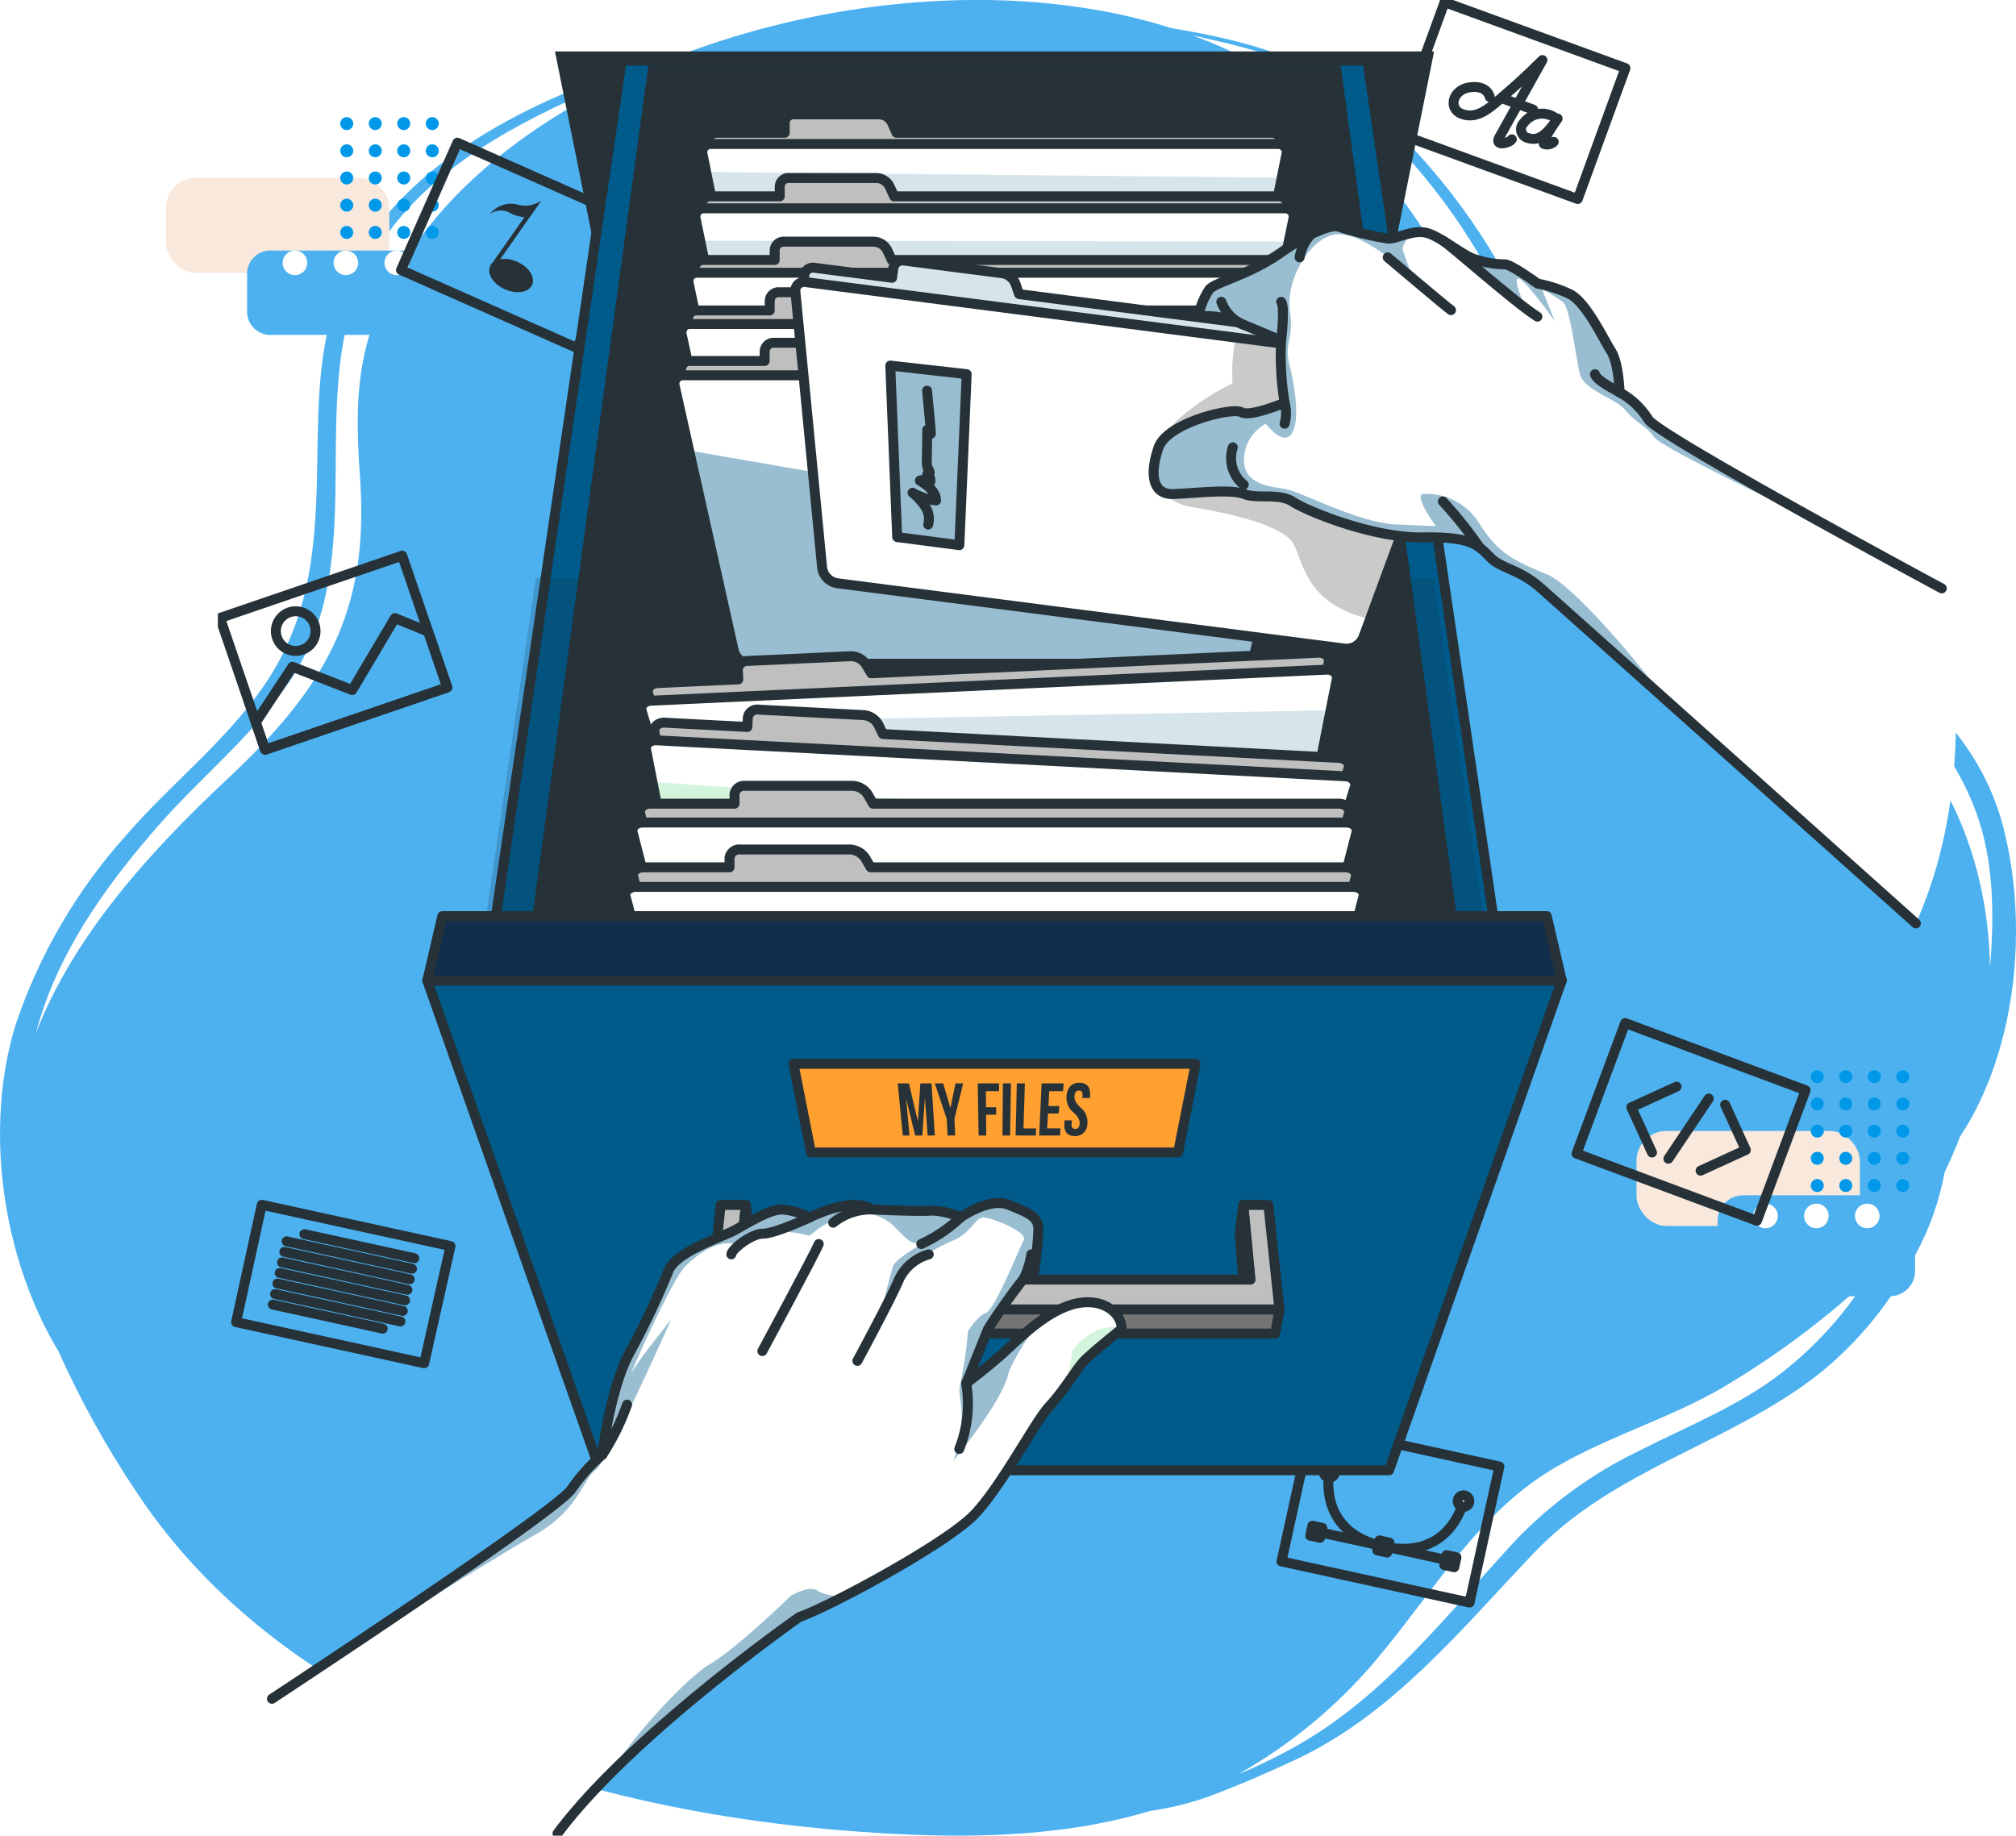<svg xmlns="http://www.w3.org/2000/svg" xmlns:xlink="http://www.w3.org/1999/xlink" width="202.773" height="184.651" viewBox="0 0 202.773 184.651">
  <defs>
    <clipPath id="clip-path">
      <path id="Trazado_715417" data-name="Trazado 715417" d="M139.431,165.738c4.512-5.523,8.478-11.936,14.341-16.352,5.84-4.4,13.942-6.353,20.216-10.242a85.794,85.794,0,0,0,13.551-10.126,37.729,37.729,0,0,1-8.224,8.994c-4.272,3.355-9.541,5.438-14.351,7.881a43.264,43.264,0,0,0-12.443,8.968c-6.928,7.468-13.1,15.675-22.126,20.766a54.462,54.462,0,0,1-5.869,2.859,50.7,50.7,0,0,0,14.9-12.749m48.951-95.3c-7.341-6.406-16.522-10.056-24.552-15.451-6.462-4.343-11.279-14.251-14.433-20.8-4.259-8.85-10.622-18.968-18.915-25.053a42.636,42.636,0,0,0-10.557-5.574c2.269.5,4.535,1.006,6.759,1.688a29.217,29.217,0,0,1,10.845,6.49,61.18,61.18,0,0,1,12.919,16.939c2.922,5.612,4.752,11.787,8.344,17.043,3.261,4.772,7.9,8.352,12.724,11.419,10.5,6.674,22.445,11.911,27.177,24.376,1.878,4.945,1.907,10.55,1.473,15.846-.158-10.089-3.825-19.973-11.785-26.919M98.242,0C76.1.017,52.226,9.558,41.731,24.676c-5.638,8.118-6.2,13.983-5.526,23.293.985,13.588-3.478,21.17-13.349,30.406C14.934,85.789,7.36,94.217,3.6,103.944q.334-1.245.752-2.472C6.7,94.6,11.148,88.511,15.888,83.1c4.286-4.9,9.462-9.027,13.151-14.431C36.86,57.2,31.6,43.254,35.394,30.731,39.5,17.2,54.185,11.174,66.1,6.373c.359-.144-.261-.332-.435-.276C53.681,9.927,40.25,16.184,34.643,28.212,32.061,33.747,32,40.1,31.917,46.078c-.115,8.041-.454,15.348-4.974,22.306-3.834,5.9-9.77,10.411-14.341,15.737A54.382,54.382,0,0,0,1.609,102.962c-3.224,10.262-1.507,23.4,4.286,33a95.744,95.744,0,0,0,7.759,14.025c16.439,24.956,50.062,33.477,78.229,34.578,8.97.35,16.817-.291,23.853-2.41a28.986,28.986,0,0,0,5.582-1.348c2.96-1.072,5.961-2.393,8.811-3.709,9.88-4.562,16.817-13.184,24.156-20.886,8.046-8.442,19.5-10.893,28.513-17.885a36.444,36.444,0,0,0,9.889-12.171A27.968,27.968,0,0,0,195.6,117.9q.842-1.736,1.537-3.545c5.778-8.757,6.888-21.369,4.353-31.155-3.281-12.669-15.422-19.047-25.8-25.177-5.689-3.36-11.058-7.2-15.019-12.564-3.925-5.319-6.131-11.844-9.216-17.652a63.666,63.666,0,0,0-12.873-16.377c-5.431-5-11.9-7-19.019-8.293-.6-.108-1.194-.212-1.79-.315a57.181,57.181,0,0,0-7.225-1.774A69.861,69.861,0,0,0,98.343,0Z" transform="translate(0 -0.004)" fill="#4db1f0"/>
    </clipPath>
    <filter id="Rectángulo_33844" x="155.604" y="104.768" width="40.469" height="27.557" filterUnits="userSpaceOnUse">
      <feOffset dy="3" input="SourceAlpha"/>
      <feGaussianBlur stdDeviation="3" result="blur"/>
      <feFlood flood-opacity="0.161"/>
      <feComposite operator="in" in2="blur"/>
      <feComposite in="SourceGraphic"/>
    </filter>
    <filter id="Trazado_113690" x="163.765" y="111.237" width="37.857" height="28.152" filterUnits="userSpaceOnUse">
      <feOffset dy="3" input="SourceAlpha"/>
      <feGaussianBlur stdDeviation="3" result="blur-2"/>
      <feFlood flood-opacity="0.161"/>
      <feComposite operator="in" in2="blur-2"/>
      <feComposite in="SourceGraphic"/>
    </filter>
    <filter id="Rectángulo_33844-2" x="7.696" y="8.894" width="40.469" height="27.557" filterUnits="userSpaceOnUse">
      <feOffset dy="3" input="SourceAlpha"/>
      <feGaussianBlur stdDeviation="3" result="blur-3"/>
      <feFlood flood-opacity="0.161"/>
      <feComposite operator="in" in2="blur-3"/>
      <feComposite in="SourceGraphic"/>
    </filter>
    <filter id="Trazado_113690-2" x="15.857" y="16.197" width="37.857" height="26.485" filterUnits="userSpaceOnUse">
      <feOffset dy="3" input="SourceAlpha"/>
      <feGaussianBlur stdDeviation="3" result="blur-4"/>
      <feFlood flood-opacity="0.161"/>
      <feComposite operator="in" in2="blur-4"/>
      <feComposite in="SourceGraphic"/>
    </filter>
    <filter id="Trazado_113638" x="62.438" y="8.251" width="60.085" height="60.085" filterUnits="userSpaceOnUse">
      <feOffset dy="3" input="SourceAlpha"/>
      <feGaussianBlur stdDeviation="3" result="blur-5"/>
      <feFlood flood-opacity="0.161"/>
      <feComposite operator="in" in2="blur-5"/>
      <feComposite in="SourceGraphic"/>
    </filter>
    <clipPath id="clip-path-2">
      <rect id="Rectángulo_347224" data-name="Rectángulo 347224" width="174.821" height="184.651" fill="none"/>
    </clipPath>
    <clipPath id="clip-path-5">
      <path id="Trazado_717779" data-name="Trazado 717779" d="M75.688,15.029,62.657,103.655H163.87L150.839,15.029Z" transform="translate(-62.657 -15.029)" fill="#112e4c"/>
    </clipPath>
    <clipPath id="clip-path-6">
      <rect id="Rectángulo_347196" data-name="Rectángulo 347196" width="101.215" height="37.061" fill="#112e4c"/>
    </clipPath>
    <clipPath id="clip-path-9">
      <path id="Trazado_717786" data-name="Trazado 717786" d="M111.82,32.986a.835.835,0,0,0-.817,1l.364,1.814,5.081,25.258a1.624,1.624,0,0,0,1.594,1.309H162.7a1.623,1.623,0,0,0,1.594-1.309l4.962-24.674.483-2.4a.834.834,0,0,0-.817-1Z" transform="translate(-110.988 -32.986)" fill="#99bdd0"/>
    </clipPath>
    <clipPath id="clip-path-10">
      <rect id="Rectángulo_347198" data-name="Rectángulo 347198" width="57.888" height="26.566" fill="#99bdd0"/>
    </clipPath>
    <clipPath id="clip-path-12">
      <path id="Trazado_717792" data-name="Trazado 717792" d="M110.237,47.727a.839.839,0,0,0-.834,1l.465,2.261,5.107,24.731a1.656,1.656,0,0,0,1.633,1.3h45.729a1.656,1.656,0,0,0,1.634-1.3l5.089-24.647.483-2.345a.839.839,0,0,0-.834-1Z" transform="translate(-109.386 -47.727)" fill="#99bdd0"/>
    </clipPath>
    <clipPath id="clip-path-13">
      <rect id="Rectángulo_347200" data-name="Rectángulo 347200" width="59.192" height="26.031" fill="#99bdd0"/>
    </clipPath>
    <clipPath id="clip-path-15">
      <path id="Trazado_717806" data-name="Trazado 717806" d="M105.486,85.967a.851.851,0,0,0-.9.983l1.467,6.582,4.5,20.168a1.752,1.752,0,0,0,1.748,1.291h48.943a1.752,1.752,0,0,0,1.748-1.291l2.2-9.893,3.759-16.857a.851.851,0,0,0-.9-.983Z" transform="translate(-104.572 -85.967)" fill="none"/>
    </clipPath>
    <clipPath id="clip-path-16">
      <rect id="Rectángulo_347202" data-name="Rectángulo 347202" width="59.14" height="21.459" fill="#005b8b"/>
    </clipPath>
    <clipPath id="clip-path-18">
      <path id="Trazado_717812" data-name="Trazado 717812" d="M165.944,153.4l-67.978,3.126c-.624.027-1.072.518-.927,1.015l.356,1.207,7.338,24.9a1.882,1.882,0,0,0,1.958,1.186l53.163-2.441a1.885,1.885,0,0,0,1.84-1.361l4.641-23.55.624-3.153c.1-.49-.359-.927-.961-.927h-.053" transform="translate(-97.012 -153.404)" fill="#99bdd0"/>
    </clipPath>
    <clipPath id="clip-path-19">
      <rect id="Rectángulo_347204" data-name="Rectángulo 347204" width="68.94" height="27.355" fill="#99bdd0"/>
    </clipPath>
    <clipPath id="clip-path-21">
      <path id="Trazado_717818" data-name="Trazado 717818" d="M98.068,170.507l.642,3.272L103.3,197.17a1.925,1.925,0,0,0,1.871,1.37l54.217,2.832a1.917,1.917,0,0,0,2-1.168l6.648-21.631,1.335-4.338c.154-.492-.3-.984-.94-1.019l-69.322-3.623-.071,0c-.6,0-1.067.429-.97.915" transform="translate(-98.055 -169.592)" fill="none"/>
    </clipPath>
    <clipPath id="clip-path-22">
      <rect id="Rectángulo_347206" data-name="Rectángulo 347206" width="69.327" height="27.598" fill="none"/>
    </clipPath>
    <clipPath id="clip-path-26">
      <path id="Trazado_717853" data-name="Trazado 717853" d="M143.269,60.424l-.127.988-7.781-1a.876.876,0,0,0-1.056.877l2.769,28.6,52.7,6.793,9.931-26.966a.876.876,0,0,0-.8-1.116l-42.987-5.54-.362-1.031a1.727,1.727,0,0,0-1.431-1.084l-9.764-1.258a1.157,1.157,0,0,0-.145-.009.917.917,0,0,0-.95.748" transform="translate(-134.301 -59.676)" fill="#99bdd0"/>
    </clipPath>
    <clipPath id="clip-path-27">
      <rect id="Rectángulo_347212" data-name="Rectángulo 347212" width="65.452" height="37.005" fill="#99bdd0"/>
    </clipPath>
    <clipPath id="clip-path-29">
      <path id="Trazado_717857" data-name="Trazado 717857" d="M132.27,65.5l2.7,27.884a1.823,1.823,0,0,0,1.642,1.541l50.788,6.543a1.821,1.821,0,0,0,1.98-1.071l.694-1.879,8.989-24.41a.878.878,0,0,0-.8-1.116l-21.718-2.8-43.217-5.572a1.044,1.044,0,0,0-.137-.009.862.862,0,0,0-.921.887" transform="translate(-132.267 -64.617)" fill="none"/>
    </clipPath>
    <clipPath id="clip-path-30">
      <rect id="Rectángulo_347215" data-name="Rectángulo 347215" width="31.032" height="28.323" fill="none"/>
    </clipPath>
    <clipPath id="clip-path-33">
      <rect id="Rectángulo_347216" data-name="Rectángulo 347216" width="51.412" height="47.542" fill="#005b8b"/>
    </clipPath>
    <clipPath id="clip-path-34">
      <rect id="Rectángulo_347217" data-name="Rectángulo 347217" width="37.417" height="27.831" fill="#005b8b"/>
    </clipPath>
    <clipPath id="clip-path-35">
      <rect id="Rectángulo_347218" data-name="Rectángulo 347218" width="0.013" height="0.004" fill="none"/>
    </clipPath>
    <clipPath id="clip-path-37">
      <rect id="Rectángulo_347220" data-name="Rectángulo 347220" width="23.8" height="18.771" fill="#005b8b"/>
    </clipPath>
    <clipPath id="clip-path-38">
      <rect id="Rectángulo_347221" data-name="Rectángulo 347221" width="73.656" height="47.285" fill="#005b8b"/>
    </clipPath>
    <clipPath id="clip-path-39">
      <rect id="Rectángulo_347222" data-name="Rectángulo 347222" width="5.713" height="6.009" fill="none"/>
    </clipPath>
  </defs>
  <g id="Grupo_1010444" data-name="Grupo 1010444" transform="translate(8764.26 6136.023)">
    <g id="Grupo_1008390" data-name="Grupo 1008390" transform="translate(-9761.033 -9314.535)">
      <g id="Grupo_1006262" data-name="Grupo 1006262" transform="translate(996.774 3178.512)">
        <g id="Grupo_1006260" data-name="Grupo 1006260" transform="translate(0 0)" clip-path="url(#clip-path)">
          <rect id="Rectángulo_346887" data-name="Rectángulo 346887" width="205.641" height="184.911" transform="translate(-1.615 0)" fill="#4db1f0"/>
        </g>
      </g>
      <g id="Grupo_1006266" data-name="Grupo 1006266" transform="translate(1161.377 3286.168)">
        <g id="Grupo_1006264" data-name="Grupo 1006264" transform="translate(0 3.111)">
          <g transform="matrix(1, 0, 0, 1, -164.6, -110.77)" filter="url(#Rectángulo_33844)">
            <rect id="Rectángulo_33844-3" data-name="Rectángulo 33844" width="22.469" height="9.557" rx="3" transform="translate(164.6 110.77)" fill="#f9e8dc"/>
          </g>
          <g transform="matrix(1, 0, 0, 1, -164.6, -110.77)" filter="url(#Trazado_113690)">
            <path id="Trazado_113690-3" data-name="Trazado 113690" d="M2.542,10.152H17.315a2.542,2.542,0,0,0,2.542-2.542V2.542A2.542,2.542,0,0,0,17.315,0H2.542A2.542,2.542,0,0,0,0,2.542V7.609a2.542,2.542,0,0,0,2.542,2.542" transform="translate(172.76 117.24)" fill="#4db1f0"/>
          </g>
          <path id="Trazado_113691" data-name="Trazado 113691" d="M2.47,1.235A1.235,1.235,0,1,0,1.235,2.47,1.235,1.235,0,0,0,2.47,1.235" transform="translate(11.735 10.311)" fill="#fff"/>
          <path id="Trazado_113692" data-name="Trazado 113692" d="M2.47,1.235A1.235,1.235,0,1,0,1.235,2.47,1.235,1.235,0,0,0,2.47,1.235" transform="translate(16.855 10.311)" fill="#fff"/>
          <path id="Trazado_113693" data-name="Trazado 113693" d="M2.47,1.235A1.235,1.235,0,1,0,1.235,2.47,1.235,1.235,0,0,0,2.47,1.235" transform="translate(21.974 10.311)" fill="#fff"/>
        </g>
        <g id="Grupo_1006265" data-name="Grupo 1006265" transform="translate(17.53 0)">
          <path id="Trazado_113641" data-name="Trazado 113641" d="M1519.9,262.293a.651.651,0,1,1-.652-.651.652.652,0,0,1,.652.651" transform="translate(-1518.599 -261.642)" fill="#0098e8"/>
          <path id="Trazado_113642" data-name="Trazado 113642" d="M1571.577,262.293a.651.651,0,1,1-.651-.651.651.651,0,0,1,.651.651" transform="translate(-1567.408 -261.642)" fill="#0098e8"/>
          <path id="Trazado_113643" data-name="Trazado 113643" d="M1623.252,262.293a.652.652,0,1,1-.651-.651.651.651,0,0,1,.651.651" transform="translate(-1616.216 -261.642)" fill="#0098e8"/>
          <path id="Trazado_113644" data-name="Trazado 113644" d="M1674.927,262.293a.652.652,0,1,1-.651-.651.651.651,0,0,1,.651.651" transform="translate(-1665.024 -261.642)" fill="#0098e8"/>
          <path id="Trazado_113646" data-name="Trazado 113646" d="M1519.9,311.619a.651.651,0,1,1-.652-.651.652.652,0,0,1,.652.651" transform="translate(-1518.599 -308.232)" fill="#0098e8"/>
          <path id="Trazado_113647" data-name="Trazado 113647" d="M1571.577,311.619a.651.651,0,1,1-.651-.651.651.651,0,0,1,.651.651" transform="translate(-1567.408 -308.232)" fill="#0098e8"/>
          <path id="Trazado_113648" data-name="Trazado 113648" d="M1623.252,311.619a.652.652,0,1,1-.651-.651.651.651,0,0,1,.651.651" transform="translate(-1616.216 -308.232)" fill="#0098e8"/>
          <path id="Trazado_113649" data-name="Trazado 113649" d="M1674.927,311.619a.652.652,0,1,1-.651-.651.651.651,0,0,1,.651.651" transform="translate(-1665.024 -308.232)" fill="#0098e8"/>
          <path id="Trazado_113651" data-name="Trazado 113651" d="M1519.9,360.945a.651.651,0,1,1-.652-.651.652.652,0,0,1,.652.651" transform="translate(-1518.599 -354.822)" fill="#0098e8"/>
          <path id="Trazado_113652" data-name="Trazado 113652" d="M1571.577,360.945a.651.651,0,1,1-.651-.651.651.651,0,0,1,.651.651" transform="translate(-1567.408 -354.822)" fill="#0098e8"/>
          <path id="Trazado_113653" data-name="Trazado 113653" d="M1623.252,360.945a.652.652,0,1,1-.651-.651.651.651,0,0,1,.651.651" transform="translate(-1616.216 -354.822)" fill="#0098e8"/>
          <path id="Trazado_113654" data-name="Trazado 113654" d="M1674.927,360.945a.652.652,0,1,1-.651-.651.651.651,0,0,1,.651.651" transform="translate(-1665.024 -354.822)" fill="#0098e8"/>
          <path id="Trazado_113656" data-name="Trazado 113656" d="M1519.9,410.272a.651.651,0,1,1-.652-.652.652.652,0,0,1,.652.652" transform="translate(-1518.599 -401.412)" fill="#0098e8"/>
          <path id="Trazado_113657" data-name="Trazado 113657" d="M1571.577,410.272a.651.651,0,1,1-.651-.652.651.651,0,0,1,.651.652" transform="translate(-1567.408 -401.412)" fill="#0098e8"/>
          <path id="Trazado_113658" data-name="Trazado 113658" d="M1623.252,410.272a.652.652,0,1,1-.651-.652.651.651,0,0,1,.651.652" transform="translate(-1616.216 -401.412)" fill="#0098e8"/>
          <path id="Trazado_113659" data-name="Trazado 113659" d="M1674.927,410.272a.652.652,0,1,1-.651-.652.651.651,0,0,1,.651.652" transform="translate(-1665.024 -401.412)" fill="#0098e8"/>
          <path id="Trazado_113661" data-name="Trazado 113661" d="M1519.9,459.6a.651.651,0,1,1-.652-.651.652.652,0,0,1,.652.651" transform="translate(-1518.599 -448.002)" fill="#0098e8"/>
          <path id="Trazado_113662" data-name="Trazado 113662" d="M1571.577,459.6a.651.651,0,1,1-.651-.651.651.651,0,0,1,.651.651" transform="translate(-1567.408 -448.002)" fill="#0098e8"/>
          <path id="Trazado_113663" data-name="Trazado 113663" d="M1623.252,459.6a.652.652,0,1,1-.651-.651.651.651,0,0,1,.651.651" transform="translate(-1616.216 -448.002)" fill="#0098e8"/>
          <path id="Trazado_113664" data-name="Trazado 113664" d="M1674.927,459.6a.652.652,0,1,1-.651-.651.651.651,0,0,1,.651.651" transform="translate(-1665.024 -448.002)" fill="#0098e8"/>
        </g>
      </g>
      <g id="Grupo_1006268" data-name="Grupo 1006268" transform="translate(1013.469 3190.294)">
        <g id="Grupo_1006264-2" data-name="Grupo 1006264" transform="translate(0 3.111)">
          <g transform="matrix(1, 0, 0, 1, -16.7, -14.89)" filter="url(#Rectángulo_33844-2)">
            <rect id="Rectángulo_33844-4" data-name="Rectángulo 33844" width="22.469" height="9.557" rx="3" transform="translate(16.7 14.89)" fill="#f9e8dc"/>
          </g>
          <g transform="matrix(1, 0, 0, 1, -16.7, -14.89)" filter="url(#Trazado_113690-2)">
            <path id="Trazado_113690-4" data-name="Trazado 113690" d="M2.542,8.485H17.315A2.362,2.362,0,0,0,19.857,6.36V2.125A2.362,2.362,0,0,0,17.315,0H2.542A2.362,2.362,0,0,0,0,2.125V6.36A2.362,2.362,0,0,0,2.542,8.485" transform="translate(24.86 22.2)" fill="#4db1f0"/>
          </g>
          <path id="Trazado_113691-2" data-name="Trazado 113691" d="M2.47,1.235A1.235,1.235,0,1,0,1.235,2.47,1.235,1.235,0,0,0,2.47,1.235" transform="translate(11.735 10.311)" fill="#fff"/>
          <path id="Trazado_113692-2" data-name="Trazado 113692" d="M2.47,1.235A1.235,1.235,0,1,0,1.235,2.47,1.235,1.235,0,0,0,2.47,1.235" transform="translate(16.855 10.311)" fill="#fff"/>
          <path id="Trazado_113693-2" data-name="Trazado 113693" d="M2.47,1.235A1.235,1.235,0,1,0,1.235,2.47,1.235,1.235,0,0,0,2.47,1.235" transform="translate(21.974 10.311)" fill="#fff"/>
        </g>
        <g id="Grupo_1006265-2" data-name="Grupo 1006265" transform="translate(17.53)">
          <path id="Trazado_113641-2" data-name="Trazado 113641" d="M1519.9,262.293a.651.651,0,1,1-.652-.651.652.652,0,0,1,.652.651" transform="translate(-1518.599 -261.642)" fill="#0098e8"/>
          <path id="Trazado_113642-2" data-name="Trazado 113642" d="M1571.577,262.293a.651.651,0,1,1-.651-.651.651.651,0,0,1,.651.651" transform="translate(-1567.408 -261.642)" fill="#0098e8"/>
          <path id="Trazado_113643-2" data-name="Trazado 113643" d="M1623.252,262.293a.652.652,0,1,1-.651-.651.651.651,0,0,1,.651.651" transform="translate(-1616.216 -261.642)" fill="#0098e8"/>
          <path id="Trazado_113644-2" data-name="Trazado 113644" d="M1674.927,262.293a.652.652,0,1,1-.651-.651.651.651,0,0,1,.651.651" transform="translate(-1665.024 -261.642)" fill="#0098e8"/>
          <path id="Trazado_113646-2" data-name="Trazado 113646" d="M1519.9,311.619a.651.651,0,1,1-.652-.651.652.652,0,0,1,.652.651" transform="translate(-1518.599 -308.232)" fill="#0098e8"/>
          <path id="Trazado_113647-2" data-name="Trazado 113647" d="M1571.577,311.619a.651.651,0,1,1-.651-.651.651.651,0,0,1,.651.651" transform="translate(-1567.408 -308.232)" fill="#0098e8"/>
          <path id="Trazado_113648-2" data-name="Trazado 113648" d="M1623.252,311.619a.652.652,0,1,1-.651-.651.651.651,0,0,1,.651.651" transform="translate(-1616.216 -308.232)" fill="#0098e8"/>
          <path id="Trazado_113649-2" data-name="Trazado 113649" d="M1674.927,311.619a.652.652,0,1,1-.651-.651.651.651,0,0,1,.651.651" transform="translate(-1665.024 -308.232)" fill="#0098e8"/>
          <path id="Trazado_113651-2" data-name="Trazado 113651" d="M1519.9,360.945a.651.651,0,1,1-.652-.651.652.652,0,0,1,.652.651" transform="translate(-1518.599 -354.822)" fill="#0098e8"/>
          <path id="Trazado_113652-2" data-name="Trazado 113652" d="M1571.577,360.945a.651.651,0,1,1-.651-.651.651.651,0,0,1,.651.651" transform="translate(-1567.408 -354.822)" fill="#0098e8"/>
          <path id="Trazado_113653-2" data-name="Trazado 113653" d="M1623.252,360.945a.652.652,0,1,1-.651-.651.651.651,0,0,1,.651.651" transform="translate(-1616.216 -354.822)" fill="#0098e8"/>
          <path id="Trazado_113654-2" data-name="Trazado 113654" d="M1674.927,360.945a.652.652,0,1,1-.651-.651.651.651,0,0,1,.651.651" transform="translate(-1665.024 -354.822)" fill="#0098e8"/>
          <path id="Trazado_113656-2" data-name="Trazado 113656" d="M1519.9,410.272a.651.651,0,1,1-.652-.652.652.652,0,0,1,.652.652" transform="translate(-1518.599 -401.412)" fill="#0098e8"/>
          <path id="Trazado_113657-2" data-name="Trazado 113657" d="M1571.577,410.272a.651.651,0,1,1-.651-.652.651.651,0,0,1,.651.652" transform="translate(-1567.408 -401.412)" fill="#0098e8"/>
          <path id="Trazado_113658-2" data-name="Trazado 113658" d="M1623.252,410.272a.652.652,0,1,1-.651-.652.651.651,0,0,1,.651.652" transform="translate(-1616.216 -401.412)" fill="#0098e8"/>
          <path id="Trazado_113659-2" data-name="Trazado 113659" d="M1674.927,410.272a.652.652,0,1,1-.651-.652.651.651,0,0,1,.651.652" transform="translate(-1665.024 -401.412)" fill="#0098e8"/>
          <path id="Trazado_113661-2" data-name="Trazado 113661" d="M1519.9,459.6a.651.651,0,1,1-.652-.651.652.652,0,0,1,.652.651" transform="translate(-1518.599 -448.002)" fill="#0098e8"/>
          <path id="Trazado_113662-2" data-name="Trazado 113662" d="M1571.577,459.6a.651.651,0,1,1-.651-.651.651.651,0,0,1,.651.651" transform="translate(-1567.408 -448.002)" fill="#0098e8"/>
          <path id="Trazado_113663-2" data-name="Trazado 113663" d="M1623.252,459.6a.652.652,0,1,1-.651-.651.651.651,0,0,1,.651.651" transform="translate(-1616.216 -448.002)" fill="#0098e8"/>
          <path id="Trazado_113664-2" data-name="Trazado 113664" d="M1674.927,459.6a.652.652,0,1,1-.651-.651.651.651,0,0,1,.651.651" transform="translate(-1665.024 -448.002)" fill="#0098e8"/>
        </g>
      </g>
      <g id="Grupo_1006267" data-name="Grupo 1006267" transform="translate(1068.211 3192.763)">
        <g id="Grupo_1003557" data-name="Grupo 1003557" transform="translate(0 0)">
          <path id="Trazado_113637" data-name="Trazado 113637" d="M1040.61,464.667a26.186,26.186,0,1,0-26.186,26.186,26.186,26.186,0,0,0,26.186-26.186" transform="translate(-986.705 -438.48)" fill="#0098e8"/>
          <g transform="matrix(1, 0, 0, 1, -71.44, -14.25)" filter="url(#Trazado_113638)">
            <path id="Trazado_113638-2" data-name="Trazado 113638" d="M1105.412,534.612a21.043,21.043,0,1,0-21.043,21.043,21.043,21.043,0,0,0,21.043-21.043" transform="translate(-991.89 -499.32)" fill="#fff" opacity="0.5"/>
          </g>
        </g>
      </g>
    </g>
    <g id="Grupo_1007099" data-name="Grupo 1007099" transform="translate(-8742.348 -6136.023)">
      <g id="Grupo_1007098" data-name="Grupo 1007098" clip-path="url(#clip-path-2)">
        <g id="Grupo_1007001" data-name="Grupo 1007001">
          <g id="Grupo_1007000" data-name="Grupo 1007000" clip-path="url(#clip-path-2)">
            <path id="Trazado_717756" data-name="Trazado 717756" d="M19.535,129.375l3.821,11.171L5.033,146.812.5,133.554l18.321-6.265Z" transform="translate(-0.28 -71.395)" fill="none" stroke="#263238" stroke-linecap="round" stroke-linejoin="round" stroke-width="1"/>
          </g>
        </g>
        <path id="Trazado_717757" data-name="Trazado 717757" d="M26.027,142.959l1.918,5.61L9.624,154.835l-.94-2.749,3.693-5.595,6.011,2.34,4.292-7.238Z" transform="translate(-4.87 -79.418)" fill="none" stroke="#263238" stroke-linecap="round" stroke-linejoin="round" stroke-width="1"/>
        <g id="Grupo_1007003" data-name="Grupo 1007003">
          <g id="Grupo_1007002" data-name="Grupo 1007002" clip-path="url(#clip-path-2)">
            <path id="Trazado_717758" data-name="Trazado 717758" d="M17.171,141.377a1.994,1.994,0,1,1-2.532-1.241A1.994,1.994,0,0,1,17.171,141.377Z" transform="translate(-7.454 -78.54)" fill="none" stroke="#263238" stroke-linecap="round" stroke-linejoin="round" stroke-width="1"/>
            <path id="Trazado_717759" data-name="Trazado 717759" d="M265.082,332.807l-2.526,11.533L243.641,340.2l3-13.687,18.915,4.143Z" transform="translate(-136.656 -183.136)" fill="none" stroke="#263238" stroke-linecap="round" stroke-linejoin="round" stroke-width="1"/>
            <line id="Línea_158" data-name="Línea 158" x2="12.995" y2="2.846" transform="translate(110.735 154.109)" fill="none" stroke="#263238" stroke-linecap="round" stroke-linejoin="round" stroke-width="1"/>
            <path id="Trazado_717760" data-name="Trazado 717760" d="M254.473,337.15s-1.322,6.038,5.425,7.515,8.07-4.56,8.07-4.56" transform="translate(-142.672 -189.104)" fill="none" stroke="#263238" stroke-linecap="round" stroke-linejoin="round" stroke-width="1"/>
            <path id="Trazado_717761" data-name="Trazado 717761" d="M254.432,336.53a.582.582,0,1,1-.444-.693.582.582,0,0,1,.444.693" transform="translate(-142.063 -188.36)" fill="#fff"/>
            <path id="Trazado_717762" data-name="Trazado 717762" d="M254.432,336.53a.582.582,0,1,1-.444-.693A.582.582,0,0,1,254.432,336.53Z" transform="translate(-142.063 -188.36)" fill="none" stroke="#263238" stroke-linecap="round" stroke-linejoin="round" stroke-width="1"/>
            <path id="Trazado_717763" data-name="Trazado 717763" d="M285.163,343.26a.582.582,0,1,1-.444-.693.582.582,0,0,1,.444.693" transform="translate(-159.3 -192.135)" fill="#fff"/>
            <path id="Trazado_717764" data-name="Trazado 717764" d="M285.163,343.26a.582.582,0,1,1-.444-.693A.582.582,0,0,1,285.163,343.26Z" transform="translate(-159.3 -192.135)" fill="none" stroke="#263238" stroke-linecap="round" stroke-linejoin="round" stroke-width="1"/>
            <rect id="Rectángulo_347188" data-name="Rectángulo 347188" width="1.023" height="1.023" transform="translate(109.869 154.474) rotate(-77.634)" fill="#fff"/>
            <rect id="Rectángulo_347189" data-name="Rectángulo 347189" width="1.023" height="1.023" transform="translate(109.869 154.474) rotate(-77.634)" fill="none" stroke="#263238" stroke-linecap="round" stroke-linejoin="round" stroke-width="1"/>
            <rect id="Rectángulo_347190" data-name="Rectángulo 347190" width="1.023" height="1.023" transform="translate(116.617 155.951) rotate(-77.634)" fill="#fff"/>
            <rect id="Rectángulo_347191" data-name="Rectángulo 347191" width="1.023" height="1.023" transform="translate(116.617 155.951) rotate(-77.634)" fill="none" stroke="#263238" stroke-linecap="round" stroke-linejoin="round" stroke-width="1"/>
            <rect id="Rectángulo_347192" data-name="Rectángulo 347192" width="1.023" height="1.023" transform="matrix(0.214, -0.977, 0.977, 0.214, 123.364, 157.43)" fill="#fff"/>
            <rect id="Rectángulo_347193" data-name="Rectángulo 347193" width="1.023" height="1.023" transform="matrix(0.214, -0.977, 0.977, 0.214, 123.364, 157.43)" fill="none" stroke="#263238" stroke-linecap="round" stroke-linejoin="round" stroke-width="1"/>
            <path id="Trazado_717765" data-name="Trazado 717765" d="M64.434,42.53l-4.781,10.8-17.705-7.84,5.673-12.811,17.705,7.84Z" transform="translate(-23.528 -18.326)" fill="none" stroke="#263238" stroke-linecap="round" stroke-linejoin="round" stroke-width="1"/>
            <path id="Trazado_717766" data-name="Trazado 717766" d="M66.466,61.919c-.339.766-1.562.968-2.731.45s-1.842-1.558-1.5-2.325,1.562-.968,2.731-.45,1.842,1.559,1.5,2.325" transform="translate(-34.856 -33.265)" fill="#263238"/>
            <path id="Trazado_717767" data-name="Trazado 717767" d="M67.474,46.048,62.75,52.787l-.4-.179L65.8,47.68l.9-1.28a2.866,2.866,0,0,0,.775-.35Z" transform="translate(-34.969 -25.828)" fill="#263238"/>
            <path id="Trazado_717768" data-name="Trazado 717768" d="M67.454,46.052l-1.149,1.626a2.5,2.5,0,0,1-.523,0,3.69,3.69,0,0,1-1.479-.449,1.867,1.867,0,0,0-1.988.138,2.65,2.65,0,0,1,2.708-.974,2.792,2.792,0,0,0,1.656.006,2.874,2.874,0,0,0,.775-.351" transform="translate(-34.952 -25.83)" fill="#263238"/>
            <path id="Trazado_717769" data-name="Trazado 717769" d="M333.489,243.185l-4.122,11.064-18.145-6.76,4.891-13.13,18.146,6.759Z" transform="translate(-174.561 -131.45)" fill="none" stroke="#263238" stroke-linecap="round" stroke-linejoin="round" stroke-width="1"/>
            <path id="Trazado_717770" data-name="Trazado 717770" d="M328.316,248.922,323.766,251l2.081,4.551" transform="translate(-181.596 -139.617)" fill="none" stroke="#263238" stroke-linecap="round" stroke-linejoin="round" stroke-width="1"/>
            <path id="Trazado_717771" data-name="Trazado 717771" d="M339.635,259.7l4.55-2.081-2.081-4.551" transform="translate(-190.498 -141.943)" fill="none" stroke="#263238" stroke-linecap="round" stroke-linejoin="round" stroke-width="1"/>
            <line id="Línea_159" data-name="Línea 159" x1="4.063" y2="6.056" transform="translate(145.897 110.503)" fill="none" stroke="#263238" stroke-linecap="round" stroke-linejoin="round" stroke-width="1"/>
            <path id="Trazado_717772" data-name="Trazado 717772" d="M292.3,9.2,288.257,20.3l-18.192-6.633L274.864.5l18.192,6.632Z" transform="translate(-151.477 -0.28)" fill="none" stroke="#263238" stroke-linecap="round" stroke-linejoin="round" stroke-width="1"/>
            <path id="Trazado_717773" data-name="Trazado 717773" d="M286.694,17.473s-.217-1.244-2.055-.971c-1.7.252-2.177,2.16-.747,2.681,1.682.613,3-.806,4.637-2.205,1.709-1.462,3.261-3.036,3.458-3.222,0,0-3.852,6.89-4.351,7.8s1,.576,1.277.173" transform="translate(-158.759 -7.715)" fill="none" stroke="#263238" stroke-linecap="round" stroke-linejoin="round" stroke-width="1"/>
            <path id="Trazado_717774" data-name="Trazado 717774" d="M301.89,26.4a2.274,2.274,0,0,0-3.059.519.909.909,0,0,0,.209,1.5c1.183.431,1.918-.09,3.165-1.9,0,0-1.727,2.425-1.357,2.56a.951.951,0,0,0,.962-.214" transform="translate(-167.448 -14.593)" fill="none" stroke="#263238" stroke-linecap="round" stroke-linejoin="round" stroke-width="1"/>
            <line id="Línea_160" data-name="Línea 160" x2="3.049" y2="1.111" transform="translate(129.248 9.913)" fill="none" stroke="#263238" stroke-linecap="round" stroke-linejoin="round" stroke-width="1"/>
            <path id="Trazado_717775" data-name="Trazado 717775" d="M23.1,291.931,4.18,287.793l2.582-11.8,18.982,4.152Z" transform="translate(-2.345 -154.801)" fill="none" stroke="#263238" stroke-linecap="round" stroke-linejoin="round" stroke-width="1"/>
            <line id="Línea_161" data-name="Línea 161" x2="11.056" y2="2.418" transform="translate(8.705 124.145)" fill="none" stroke="#263238" stroke-linecap="round" stroke-linejoin="round" stroke-width="1"/>
            <line id="Línea_162" data-name="Línea 162" x2="12.611" y2="2.759" transform="translate(6.918 124.866)" fill="none" stroke="#263238" stroke-linecap="round" stroke-linejoin="round" stroke-width="1"/>
            <line id="Línea_163" data-name="Línea 163" x2="12.611" y2="2.758" transform="translate(6.686 125.927)" fill="none" stroke="#263238" stroke-linecap="round" stroke-linejoin="round" stroke-width="1"/>
            <line id="Línea_164" data-name="Línea 164" x2="12.611" y2="2.758" transform="translate(6.454 126.987)" fill="none" stroke="#263238" stroke-linecap="round" stroke-linejoin="round" stroke-width="1"/>
            <line id="Línea_165" data-name="Línea 165" x2="12.611" y2="2.758" transform="translate(6.222 128.048)" fill="none" stroke="#263238" stroke-linecap="round" stroke-linejoin="round" stroke-width="1"/>
            <line id="Línea_166" data-name="Línea 166" x2="12.611" y2="2.758" transform="translate(5.99 129.109)" fill="none" stroke="#263238" stroke-linecap="round" stroke-linejoin="round" stroke-width="1"/>
            <line id="Línea_167" data-name="Línea 167" x2="12.611" y2="2.758" transform="translate(5.758 130.17)" fill="none" stroke="#263238" stroke-linecap="round" stroke-linejoin="round" stroke-width="1"/>
            <line id="Línea_168" data-name="Línea 168" x2="11.056" y2="2.418" transform="translate(5.526 131.231)" fill="none" stroke="#263238" stroke-linecap="round" stroke-linejoin="round" stroke-width="1"/>
          </g>
        </g>
        <path id="Trazado_717776" data-name="Trazado 717776" d="M156.812,55.705H86.048L77.217,11.78h88.426Z" transform="translate(-43.31 -6.607)" fill="#263238"/>
        <path id="Trazado_717777" data-name="Trazado 717777" d="M75.688,15.03,62.657,103.656H163.87L150.839,15.03" transform="translate(-35.143 -8.43)" fill="#005b8b"/>
        <g id="Grupo_1007011" data-name="Grupo 1007011" transform="translate(30.513 6.599)">
          <g id="Grupo_1007010" data-name="Grupo 1007010" transform="translate(-4)" clip-path="url(#clip-path-5)">
            <g id="Grupo_1007009" data-name="Grupo 1007009" transform="translate(-0.001 51.564)" opacity="0.3">
              <g id="Grupo_1007008" data-name="Grupo 1007008">
                <g id="Grupo_1007007" data-name="Grupo 1007007" clip-path="url(#clip-path-6)">
                  <g id="Grupo_1007006" data-name="Grupo 1007006" opacity="0.7">
                    <g id="Grupo_1007005" data-name="Grupo 1007005">
                      <g id="Grupo_1007004" data-name="Grupo 1007004" clip-path="url(#clip-path-6)">
                        <path id="Trazado_717778" data-name="Trazado 717778" d="M163.869,169.517H62.654L68.1,132.456H158.42Z" transform="translate(-62.654 -132.456)" fill="#112e4c"/>
                      </g>
                    </g>
                  </g>
                </g>
              </g>
            </g>
          </g>
        </g>
        <path id="Trazado_717780" data-name="Trazado 717780" d="M75.688,15.03,62.657,103.656H163.87L150.839,15.03" transform="translate(-35.143 -8.43)" fill="none" stroke="#263238" stroke-linecap="round" stroke-linejoin="round" stroke-width="1"/>
        <path id="Trazado_717781" data-name="Trazado 717781" d="M152.822,15.03H83.178L71.1,103.656h93.8Z" transform="translate(-39.881 -8.43)" fill="#263238"/>
        <g id="Grupo_1007013" data-name="Grupo 1007013">
          <g id="Grupo_1007012" data-name="Grupo 1007012" clip-path="url(#clip-path-2)">
            <path id="Trazado_717782" data-name="Trazado 717782" d="M169.092,28.045h-37.8l-.429-.968a1.485,1.485,0,0,0-1.358-.884h-8.586a.864.864,0,0,0-.865.864v.988H113.21a.832.832,0,0,0-.816,1l5.584,27.773h46.346l5.584-27.773a.832.832,0,0,0-.815-1" transform="translate(-63.031 -14.691)" fill="#bfbfbf"/>
            <path id="Trazado_717783" data-name="Trazado 717783" d="M169.092,28.045h-37.8l-.429-.968a1.485,1.485,0,0,0-1.358-.884h-8.586a.864.864,0,0,0-.865.864v.988H113.21a.832.832,0,0,0-.816,1l5.584,27.773h46.346l5.584-27.773A.832.832,0,0,0,169.092,28.045Z" transform="translate(-63.031 -14.691)" fill="none" stroke="#263238" stroke-linecap="round" stroke-linejoin="round" stroke-width="1"/>
            <path id="Trazado_717784" data-name="Trazado 717784" d="M169.739,33.983l-.483,2.4-4.962,24.674a1.623,1.623,0,0,1-1.594,1.309H118.043a1.623,1.623,0,0,1-1.594-1.309L111.368,35.8,111,33.983a.834.834,0,0,1,.817-1h57.1a.834.834,0,0,1,.817,1" transform="translate(-62.252 -18.501)" fill="#fff"/>
          </g>
        </g>
        <g id="Grupo_1007018" data-name="Grupo 1007018" transform="translate(48.736 14.485)">
          <g id="Grupo_1007017" data-name="Grupo 1007017" clip-path="url(#clip-path-9)">
            <g id="Grupo_1007016" data-name="Grupo 1007016" transform="translate(0.38 2.81)" opacity="0.4">
              <g id="Grupo_1007015" data-name="Grupo 1007015">
                <g id="Grupo_1007014" data-name="Grupo 1007014" clip-path="url(#clip-path-10)">
                  <path id="Trazado_717785" data-name="Trazado 717785" d="M169.742,39.97,164.78,64.644a1.623,1.623,0,0,1-1.594,1.309H118.528a1.623,1.623,0,0,1-1.594-1.309l-5.081-25.258Z" transform="translate(-111.854 -39.386)" fill="#99bdd0"/>
                </g>
              </g>
            </g>
          </g>
        </g>
        <g id="Grupo_1007020" data-name="Grupo 1007020">
          <g id="Grupo_1007019" data-name="Grupo 1007019" clip-path="url(#clip-path-2)">
            <path id="Trazado_717787" data-name="Trazado 717787" d="M169.739,33.983l-.483,2.4-4.962,24.674a1.623,1.623,0,0,1-1.594,1.309H118.043a1.623,1.623,0,0,1-1.594-1.309L111.368,35.8,111,33.983a.834.834,0,0,1,.817-1h57.1A.834.834,0,0,1,169.739,33.983Z" transform="translate(-62.252 -18.501)" fill="none" stroke="#263238" stroke-linecap="round" stroke-linejoin="round" stroke-width="1"/>
            <path id="Trazado_717788" data-name="Trazado 717788" d="M168.881,42.621H130.173l-.439-.965a1.524,1.524,0,0,0-1.391-.881h-8.792a.874.874,0,0,0-.885.862v.984H111.66a.836.836,0,0,0-.835.993l5.718,27.69H164l5.718-27.69a.836.836,0,0,0-.835-.993" transform="translate(-62.151 -22.87)" fill="#bfbfbf"/>
            <path id="Trazado_717789" data-name="Trazado 717789" d="M168.881,42.621H130.173l-.439-.965a1.524,1.524,0,0,0-1.391-.881h-8.792a.874.874,0,0,0-.885.862v.984H111.66a.836.836,0,0,0-.835.993l5.718,27.69H164l5.718-27.69A.836.836,0,0,0,168.881,42.621Z" transform="translate(-62.151 -22.87)" fill="none" stroke="#263238" stroke-linecap="round" stroke-linejoin="round" stroke-width="1"/>
            <path id="Trazado_717790" data-name="Trazado 717790" d="M169.543,48.723l-.483,2.345-5.089,24.647a1.656,1.656,0,0,1-1.634,1.3H116.608a1.656,1.656,0,0,1-1.633-1.3l-5.107-24.731-.465-2.261a.84.84,0,0,1,.834-1h58.472a.84.84,0,0,1,.834,1" transform="translate(-61.353 -26.769)" fill="#fff"/>
          </g>
        </g>
        <g id="Grupo_1007025" data-name="Grupo 1007025" transform="translate(48.033 20.957)">
          <g id="Grupo_1007024" data-name="Grupo 1007024" clip-path="url(#clip-path-12)">
            <g id="Grupo_1007023" data-name="Grupo 1007023" transform="translate(0.482 3.258)" opacity="0.4">
              <g id="Grupo_1007022" data-name="Grupo 1007022">
                <g id="Grupo_1007021" data-name="Grupo 1007021" clip-path="url(#clip-path-13)">
                  <path id="Trazado_717791" data-name="Trazado 717791" d="M169.676,55.229l-5.089,24.647a1.656,1.656,0,0,1-1.633,1.3H117.224a1.656,1.656,0,0,1-1.633-1.3l-5.107-24.731Z" transform="translate(-110.484 -55.146)" fill="#99bdd0"/>
                </g>
              </g>
            </g>
          </g>
        </g>
        <g id="Grupo_1007027" data-name="Grupo 1007027">
          <g id="Grupo_1007026" data-name="Grupo 1007026" clip-path="url(#clip-path-2)">
            <path id="Trazado_717793" data-name="Trazado 717793" d="M169.543,48.723l-.483,2.345-5.089,24.647a1.656,1.656,0,0,1-1.634,1.3H116.608a1.656,1.656,0,0,1-1.633-1.3l-5.107-24.731-.465-2.261a.84.84,0,0,1,.834-1h58.472A.84.84,0,0,1,169.543,48.723Z" transform="translate(-61.353 -26.769)" fill="none" stroke="#263238" stroke-linecap="round" stroke-linejoin="round" stroke-width="1"/>
            <path id="Trazado_717794" data-name="Trazado 717794" d="M168.669,57.2H129.056l-.449-.962a1.563,1.563,0,0,0-1.424-.879h-9a.884.884,0,0,0-.906.859V57.2h-7.171a.84.84,0,0,0-.855.99L115.105,85.8h48.567l5.851-27.608a.84.84,0,0,0-.855-.99" transform="translate(-61.269 -31.049)" fill="#bfbfbf"/>
            <path id="Trazado_717795" data-name="Trazado 717795" d="M168.669,57.2H129.056l-.449-.962a1.563,1.563,0,0,0-1.424-.879h-9a.884.884,0,0,0-.906.859V57.2h-7.171a.84.84,0,0,0-.855.99L115.105,85.8h48.567l5.851-27.608A.84.84,0,0,0,168.669,57.2Z" transform="translate(-61.269 -31.049)" fill="none" stroke="#263238" stroke-linecap="round" stroke-linejoin="round" stroke-width="1"/>
            <path id="Trazado_717796" data-name="Trazado 717796" d="M168.493,62.474h-59.84a.84.84,0,0,0-.855.99l5.7,26.913a1.684,1.684,0,0,0,1.671,1.3h46.8a1.684,1.684,0,0,0,1.671-1.3l5.7-26.913a.84.84,0,0,0-.854-.99" transform="translate(-60.453 -35.041)" fill="#fff"/>
            <path id="Trazado_717797" data-name="Trazado 717797" d="M168.493,62.474h-59.84a.84.84,0,0,0-.855.99l5.7,26.913a1.684,1.684,0,0,0,1.671,1.3h46.8a1.684,1.684,0,0,0,1.671-1.3l5.7-26.913A.84.84,0,0,0,168.493,62.474Z" transform="translate(-60.453 -35.041)" fill="none" stroke="#263238" stroke-linecap="round" stroke-linejoin="round" stroke-width="1"/>
            <path id="Trazado_717798" data-name="Trazado 717798" d="M168.459,68.775h-40.52l-.459-.959a1.6,1.6,0,0,0-1.456-.876h-9.2a.894.894,0,0,0-.927.857v.979h-7.335a.845.845,0,0,0-.874.987l5.985,27.525h49.678l5.985-27.525a.845.845,0,0,0-.874-.987" transform="translate(-60.389 -37.546)" fill="#bfbfbf"/>
            <path id="Trazado_717799" data-name="Trazado 717799" d="M168.459,68.775h-40.52l-.459-.959a1.6,1.6,0,0,0-1.456-.876h-9.2a.894.894,0,0,0-.927.857v.979h-7.335a.845.845,0,0,0-.874.987l5.985,27.525h49.678l5.985-27.525A.845.845,0,0,0,168.459,68.775Z" transform="translate(-60.389 -37.546)" fill="none" stroke="#263238" stroke-linecap="round" stroke-linejoin="round" stroke-width="1"/>
            <path id="Trazado_717800" data-name="Trazado 717800" d="M168.277,74.218H107.069a.845.845,0,0,0-.874.987l5.834,26.833a1.715,1.715,0,0,0,1.709,1.294h47.87a1.715,1.715,0,0,0,1.709-1.294L169.152,75.2a.845.845,0,0,0-.874-.987" transform="translate(-59.553 -41.628)" fill="#fff"/>
            <path id="Trazado_717801" data-name="Trazado 717801" d="M168.277,74.218H107.069a.845.845,0,0,0-.874.987l5.834,26.833a1.715,1.715,0,0,0,1.709,1.294h47.87a1.715,1.715,0,0,0,1.709-1.294L169.152,75.2A.845.845,0,0,0,168.277,74.218Z" transform="translate(-59.553 -41.628)" fill="none" stroke="#263238" stroke-linecap="round" stroke-linejoin="round" stroke-width="1"/>
            <path id="Trazado_717802" data-name="Trazado 717802" d="M168.248,80.352H126.822l-.469-.956a1.643,1.643,0,0,0-1.488-.874h-9.409a.9.9,0,0,0-.948.855v.976h-7.5a.85.85,0,0,0-.894.984l6.119,27.443h50.788l6.119-27.443a.85.85,0,0,0-.894-.984" transform="translate(-59.508 -44.042)" fill="#bfbfbf"/>
            <path id="Trazado_717803" data-name="Trazado 717803" d="M168.248,80.352H126.822l-.469-.956a1.643,1.643,0,0,0-1.488-.874h-9.409a.9.9,0,0,0-.948.855v.976h-7.5a.85.85,0,0,0-.894.984l6.119,27.443h50.788l6.119-27.443A.85.85,0,0,0,168.248,80.352Z" transform="translate(-59.508 -44.042)" fill="none" stroke="#263238" stroke-linecap="round" stroke-linejoin="round" stroke-width="1"/>
            <path id="Trazado_717804" data-name="Trazado 717804" d="M168.06,85.966H105.486a.851.851,0,0,0-.9.984l1.467,6.582,4.5,20.168a1.752,1.752,0,0,0,1.748,1.291h48.943a1.752,1.752,0,0,0,1.748-1.291l2.2-9.893,3.759-16.857a.851.851,0,0,0-.9-.984" transform="translate(-58.653 -48.217)" fill="#fff"/>
          </g>
        </g>
        <g id="Grupo_1007032" data-name="Grupo 1007032" transform="translate(45.919 37.749)">
          <g id="Grupo_1007031" data-name="Grupo 1007031" clip-path="url(#clip-path-15)">
            <g id="Grupo_1007030" data-name="Grupo 1007030" transform="translate(1.485 7.565)" opacity="0.4">
              <g id="Grupo_1007029" data-name="Grupo 1007029">
                <g id="Grupo_1007028" data-name="Grupo 1007028" clip-path="url(#clip-path-16)">
                  <path id="Trazado_717805" data-name="Trazado 717805" d="M107.954,103.2l4.5,20.168a1.752,1.752,0,0,0,1.748,1.291h48.943a1.752,1.752,0,0,0,1.748-1.291l2.2-9.893Z" transform="translate(-107.954 -103.196)" fill="#005b8b"/>
                </g>
              </g>
            </g>
          </g>
        </g>
        <g id="Grupo_1007034" data-name="Grupo 1007034">
          <g id="Grupo_1007033" data-name="Grupo 1007033" clip-path="url(#clip-path-2)">
            <path id="Trazado_717807" data-name="Trazado 717807" d="M168.06,85.966H105.486a.851.851,0,0,0-.9.984l1.467,6.582,4.5,20.168a1.752,1.752,0,0,0,1.748,1.291h48.943a1.752,1.752,0,0,0,1.748-1.291l2.2-9.893,3.759-16.857A.851.851,0,0,0,168.06,85.966Z" transform="translate(-58.653 -48.217)" fill="none" stroke="#263238" stroke-linecap="round" stroke-linejoin="round" stroke-width="1"/>
            <path id="Trazado_717808" data-name="Trazado 717808" d="M120.964,151.589l-.553-.921a1.822,1.822,0,0,0-1.656-.788l-10.222.47a.951.951,0,0,0-.991.891l.044.963-8.146.375c-.625.029-1.073.519-.926,1.016l7.892,26.779,55.173-2.535,5.4-27.39c.1-.508-.39-.955-1.015-.927Z" transform="translate(-55.24 -83.864)" fill="#bfbfbf"/>
            <path id="Trazado_717809" data-name="Trazado 717809" d="M120.964,151.589l-.553-.921a1.822,1.822,0,0,0-1.656-.788l-10.222.47a.951.951,0,0,0-.991.891l.044.963-8.146.375c-.625.029-1.073.519-.926,1.016l7.892,26.779,55.173-2.535,5.4-27.39c.1-.508-.39-.955-1.015-.927Z" transform="translate(-55.24 -83.864)" fill="none" stroke="#263238" stroke-linecap="round" stroke-linejoin="round" stroke-width="1"/>
            <path id="Trazado_717810" data-name="Trazado 717810" d="M166.959,154.331l-.624,3.153-4.641,23.55a1.885,1.885,0,0,1-1.84,1.361l-53.163,2.441a1.882,1.882,0,0,1-1.958-1.186l-7.338-24.9-.356-1.208c-.145-.5.3-.988.927-1.014l67.979-3.126c.628-.026,1.115.422,1.014.927" transform="translate(-54.413 -86.042)" fill="#fff"/>
          </g>
        </g>
        <g id="Grupo_1007039" data-name="Grupo 1007039" transform="translate(42.599 67.361)">
          <g id="Grupo_1007038" data-name="Grupo 1007038" clip-path="url(#clip-path-18)">
            <g id="Grupo_1007037" data-name="Grupo 1007037" transform="translate(0.383 4.08)" opacity="0.4">
              <g id="Grupo_1007036" data-name="Grupo 1007036">
                <g id="Grupo_1007035" data-name="Grupo 1007035" clip-path="url(#clip-path-19)">
                  <path id="Trazado_717811" data-name="Trazado 717811" d="M166.824,162.7l-4.641,23.55a1.885,1.885,0,0,1-1.84,1.361l-53.163,2.441a1.882,1.882,0,0,1-1.958-1.186l-7.338-24.9Z" transform="translate(-97.884 -162.696)" fill="#99bdd0"/>
                </g>
              </g>
            </g>
          </g>
        </g>
        <g id="Grupo_1007041" data-name="Grupo 1007041">
          <g id="Grupo_1007040" data-name="Grupo 1007040" clip-path="url(#clip-path-2)">
            <path id="Trazado_717813" data-name="Trazado 717813" d="M166.959,154.331l-.624,3.153-4.641,23.55a1.885,1.885,0,0,1-1.84,1.361l-53.163,2.441a1.882,1.882,0,0,1-1.958-1.186l-7.338-24.9-.356-1.208c-.145-.5.3-.988.927-1.014l67.979-3.126C166.572,153.378,167.06,153.826,166.959,154.331Z" transform="translate(-54.413 -86.042)" fill="none" stroke="#263238" stroke-linecap="round" stroke-linejoin="round" stroke-width="1"/>
            <path id="Trazado_717814" data-name="Trazado 717814" d="M122.96,165.015l-.471-.968a1.869,1.869,0,0,0-1.6-.945l-10.424-.545a.964.964,0,0,0-1.094.786l-.05.96-8.307-.434c-.638-.033-1.14.409-1.041.916l5.367,27.349,56.264,2.942,8.19-26.64c.152-.494-.3-.986-.94-1.02Z" transform="translate(-56.065 -91.175)" fill="#bfbfbf"/>
            <path id="Trazado_717815" data-name="Trazado 717815" d="M122.96,165.015l-.471-.968a1.869,1.869,0,0,0-1.6-.945l-10.424-.545a.964.964,0,0,0-1.094.786l-.05.96-8.307-.434c-.638-.033-1.14.409-1.041.916l5.367,27.349,56.264,2.942,8.19-26.64c.152-.494-.3-.986-.94-1.02Z" transform="translate(-56.065 -91.175)" fill="none" stroke="#263238" stroke-linecap="round" stroke-linejoin="round" stroke-width="1"/>
            <path id="Trazado_717816" data-name="Trazado 717816" d="M169.37,174.235l-1.335,4.338L161.387,200.2a1.916,1.916,0,0,1-2,1.168l-54.217-2.832a1.925,1.925,0,0,1-1.871-1.37l-4.589-23.391-.641-3.271c-.1-.5.4-.948,1.041-.913l69.322,3.623c.637.035,1.093.527.94,1.019" transform="translate(-54.998 -95.122)" fill="#fff"/>
          </g>
        </g>
        <g id="Grupo_1007046" data-name="Grupo 1007046" transform="translate(43.057 74.47)">
          <g id="Grupo_1007045" data-name="Grupo 1007045" clip-path="url(#clip-path-21)">
            <g id="Grupo_1007044" data-name="Grupo 1007044" transform="translate(0.654 4.186)" opacity="0.4">
              <g id="Grupo_1007043" data-name="Grupo 1007043">
                <g id="Grupo_1007042" data-name="Grupo 1007042" clip-path="url(#clip-path-22)">
                  <path id="Trazado_717817" data-name="Trazado 717817" d="M168.871,183.921l-6.648,21.631a1.916,1.916,0,0,1-2,1.168L106,203.887a1.925,1.925,0,0,1-1.871-1.37l-4.589-23.391Z" transform="translate(-99.544 -179.126)" fill="#92e3a9"/>
                </g>
              </g>
            </g>
          </g>
        </g>
        <g id="Grupo_1007048" data-name="Grupo 1007048">
          <g id="Grupo_1007047" data-name="Grupo 1007047" clip-path="url(#clip-path-2)">
            <path id="Trazado_717819" data-name="Trazado 717819" d="M169.37,174.235l-1.335,4.338L161.387,200.2a1.916,1.916,0,0,1-2,1.168l-54.217-2.832a1.925,1.925,0,0,1-1.871-1.37l-4.589-23.391-.641-3.271c-.1-.5.4-.948,1.041-.913l69.322,3.623C169.067,173.251,169.524,173.743,169.37,174.235Z" transform="translate(-54.998 -95.122)" fill="none" stroke="#263238" stroke-linecap="round" stroke-linejoin="round" stroke-width="1"/>
            <path id="Trazado_717820" data-name="Trazado 717820" d="M120.12,181.812l-.531-.939a1.918,1.918,0,0,0-1.684-.858H107.262a.977.977,0,0,0-1.071.839v.958H97.707c-.651,0-1.139.466-1.011.966l6.921,26.949H161.07l6.922-26.949c.128-.5-.36-.966-1.011-.966Z" transform="translate(-54.224 -100.968)" fill="#bfbfbf"/>
            <path id="Trazado_717821" data-name="Trazado 717821" d="M120.12,181.812l-.531-.939a1.918,1.918,0,0,0-1.684-.858H107.262a.977.977,0,0,0-1.071.839v.958H97.707c-.651,0-1.139.466-1.011.966l6.921,26.949H161.07l6.922-26.949c.128-.5-.36-.966-1.011-.966Z" transform="translate(-54.224 -100.968)" fill="none" stroke="#263238" stroke-linecap="round" stroke-linejoin="round" stroke-width="1"/>
            <path id="Trazado_717822" data-name="Trazado 717822" d="M159.058,216.93H103.7a1.958,1.958,0,0,1-1.976-1.267l-6.747-26.27c-.128-.5.36-.966,1.011-.966h70.786c.651,0,1.139.467,1.011.966l-6.747,26.27a1.957,1.957,0,0,1-1.976,1.267" transform="translate(-53.258 -105.686)" fill="#fff"/>
            <path id="Trazado_717823" data-name="Trazado 717823" d="M159.058,216.93H103.7a1.958,1.958,0,0,1-1.976-1.267l-6.747-26.27c-.128-.5.36-.966,1.011-.966h70.786c.651,0,1.139.467,1.011.966l-6.747,26.27A1.957,1.957,0,0,1,159.058,216.93Z" transform="translate(-53.258 -105.686)" fill="none" stroke="#263238" stroke-linecap="round" stroke-linejoin="round" stroke-width="1"/>
            <path id="Trazado_717824" data-name="Trazado 717824" d="M119,196.39l-.541-.936a1.966,1.966,0,0,0-1.716-.855H105.9a.991.991,0,0,0-1.093.837v.955H96.157c-.663,0-1.161.465-1.03.963l7.055,26.866h58.563l7.055-26.866c.131-.5-.367-.963-1.03-.963Z" transform="translate(-53.344 -109.148)" fill="#bfbfbf"/>
            <path id="Trazado_717825" data-name="Trazado 717825" d="M119,196.39l-.541-.936a1.966,1.966,0,0,0-1.716-.855H105.9a.991.991,0,0,0-1.093.837v.955H96.157c-.663,0-1.161.465-1.03.963l7.055,26.866h58.563l7.055-26.866c.131-.5-.367-.963-1.03-.963Z" transform="translate(-53.344 -109.148)" fill="none" stroke="#263238" stroke-linecap="round" stroke-linejoin="round" stroke-width="1"/>
            <path id="Trazado_717826" data-name="Trazado 717826" d="M158.694,231.586H102.263a2,2,0,0,1-2.015-1.263L93.37,204.133c-.131-.5.367-.963,1.031-.963h72.155c.664,0,1.161.465,1.031.963l-6.878,26.189a2,2,0,0,1-2.015,1.263" transform="translate(-52.359 -113.956)" fill="#fff"/>
            <path id="Trazado_717827" data-name="Trazado 717827" d="M158.694,231.586H102.263a2,2,0,0,1-2.015-1.263L93.37,204.133c-.131-.5.367-.963,1.031-.963h72.155c.664,0,1.161.465,1.031.963l-6.878,26.189A2,2,0,0,1,158.694,231.586Z" transform="translate(-52.359 -113.956)" fill="none" stroke="#263238" stroke-linecap="round" stroke-linejoin="round" stroke-width="1"/>
            <path id="Trazado_717828" data-name="Trazado 717828" d="M144.71,273.887H65.345L47.974,224.623H162.081Z" transform="translate(-26.908 -125.988)" fill="#005b8b"/>
          </g>
        </g>
        <g id="Grupo_1007058" data-name="Grupo 1007058">
          <g id="Grupo_1007057" data-name="Grupo 1007057" clip-path="url(#clip-path-2)">
            <path id="Trazado_717831" data-name="Trazado 717831" d="M144.71,273.887H65.345L47.974,224.623H162.081Z" transform="translate(-26.908 -125.988)" fill="none" stroke="#263238" stroke-linecap="round" stroke-linejoin="round" stroke-width="1"/>
            <path id="Trazado_717832" data-name="Trazado 717832" d="M160.571,209.86H49.484l-1.51,6.483H162.082Z" transform="translate(-26.908 -117.708)" fill="#112e4c"/>
            <path id="Trazado_717833" data-name="Trazado 717833" d="M160.571,209.86H49.484l-1.51,6.483H162.082Z" transform="translate(-26.908 -117.708)" fill="none" stroke="#263238" stroke-linecap="round" stroke-linejoin="round" stroke-width="1"/>
            <path id="Trazado_717834" data-name="Trazado 717834" d="M113.753,276.023,112.64,286.54h57.316l-1.113-10.517h-2.529l.721,7.508H115.561l.721-7.508Z" transform="translate(-63.179 -154.818)" fill="#bfbfbf"/>
            <path id="Trazado_717835" data-name="Trazado 717835" d="M113.753,276.023,112.64,286.54h57.316l-1.113-10.517h-2.529l.721,7.508H115.561l.721-7.508Z" transform="translate(-63.179 -154.818)" fill="none" stroke="#263238" stroke-linecap="round" stroke-linejoin="round" stroke-width="1"/>
            <path id="Trazado_717836" data-name="Trazado 717836" d="M169.525,302.39H113.072l-.431-2.417h57.316Z" transform="translate(-63.179 -168.251)" fill="#757575"/>
            <path id="Trazado_717837" data-name="Trazado 717837" d="M169.525,302.39H113.072l-.431-2.417h57.316Z" transform="translate(-63.179 -168.251)" fill="none" stroke="#263238" stroke-linecap="round" stroke-linejoin="round" stroke-width="1"/>
            <path id="Trazado_717838" data-name="Trazado 717838" d="M234.423,276.023l-.353,2.788.353,4.72h.721Z" transform="translate(-131.287 -154.818)" fill="#757575"/>
            <path id="Trazado_717839" data-name="Trazado 717839" d="M234.423,276.023l-.353,2.788.353,4.72h.721Z" transform="translate(-131.287 -154.818)" fill="none" stroke="#263238" stroke-linecap="round" stroke-linejoin="round" stroke-width="1"/>
            <path id="Trazado_717840" data-name="Trazado 717840" d="M120.013,276.023l.353,2.788-.353,4.72h-.721Z" transform="translate(-66.909 -154.818)" fill="#757575"/>
            <path id="Trazado_717841" data-name="Trazado 717841" d="M120.013,276.023l.353,2.788-.353,4.72h-.721Z" transform="translate(-66.909 -154.818)" fill="none" stroke="#263238" stroke-linecap="round" stroke-linejoin="round" stroke-width="1"/>
            <path id="Trazado_717842" data-name="Trazado 717842" d="M170.531,252.609H133.6l-1.763-8.924h40.459Z" transform="translate(-73.945 -136.68)" fill="#ffa031"/>
            <path id="Trazado_717843" data-name="Trazado 717843" d="M170.531,252.609H133.6l-1.763-8.924h40.459Z" transform="translate(-73.945 -136.68)" fill="none" stroke="#263238" stroke-linecap="round" stroke-linejoin="round" stroke-width="1"/>
            <path id="Trazado_717844" data-name="Trazado 717844" d="M157.748,251.958h.014l.243-3.782h1.126l.331,5.246h-.725l-.262-3.7h-.015l-.253,3.7h-.725l-.886-3.651h-.014l.328,3.651h-.67l-.508-5.246h1.126Z" transform="translate(-87.348 -139.199)" fill="#263238"/>
            <path id="Trazado_717845" data-name="Trazado 717845" d="M165.416,251.745l-1.2-3.569h.846l.722,2.46h.015l.5-2.46h.773l-.875,3.569.07,1.677H165.5Z" transform="translate(-92.107 -139.199)" fill="#263238"/>
            <path id="Trazado_717846" data-name="Trazado 717846" d="M174.888,250.576h1.02v.748h-1.012l.018,2.1h-.768l-.088-5.246H176.2l0,.785h-1.322Z" transform="translate(-97.627 -139.199)" fill="#263238"/>
            <path id="Trazado_717847" data-name="Trazado 717847" d="M179.769,248.176h.81l-.087,5.246h-.767Z" transform="translate(-100.806 -139.199)" fill="#263238"/>
            <path id="Trazado_717848" data-name="Trazado 717848" d="M182.86,248.176h.81l-.138,4.53H184.8l-.031.716h-2.03Z" transform="translate(-102.498 -139.199)" fill="#263238"/>
            <path id="Trazado_717849" data-name="Trazado 717849" d="M189.062,250.455h1.086l-.05.75H189.02l-.083,1.5h1.335l-.05.716h-2.092l.247-5.246h2.208l-.054.785h-1.388Z" transform="translate(-105.52 -139.199)" fill="#263238"/>
            <path id="Trazado_717850" data-name="Trazado 717850" d="M195.416,248.031c.788,0,1.144.5,1.06,1.374l-.017.169H195.7l.02-.223c.034-.387-.1-.535-.354-.535s-.415.148-.446.535.1.682.581,1.158a1.844,1.844,0,0,1,.713,1.622,1.214,1.214,0,0,1-1.266,1.265c-.753,0-1.11-.456-1.051-1.265l.023-.314h.736l-.029.364c-.029.363.115.493.361.493s.412-.13.444-.493-.1-.652-.571-1.119a1.924,1.924,0,0,1-.744-1.658c.064-.87.505-1.374,1.294-1.374" transform="translate(-108.754 -139.118)" fill="#263238"/>
          </g>
        </g>
        <g id="Grupo_1007060" data-name="Grupo 1007060">
          <g id="Grupo_1007059" data-name="Grupo 1007059" clip-path="url(#clip-path-2)">
            <path id="Trazado_717851" data-name="Trazado 717851" d="M155.921,63.058l-.362-1.031a1.727,1.727,0,0,0-1.431-1.084l-9.764-1.258a.938.938,0,0,0-1.095.739l-.127.988-7.781-1a.876.876,0,0,0-1.056.877l2.769,28.6,52.7,6.793,9.93-26.966a.876.876,0,0,0-.8-1.116Z" transform="translate(-75.328 -33.471)" fill="#fff"/>
          </g>
        </g>
        <g id="Grupo_1007065" data-name="Grupo 1007065" transform="translate(58.973 26.204)">
          <g id="Grupo_1007064" data-name="Grupo 1007064" clip-path="url(#clip-path-26)">
            <g id="Grupo_1007063" data-name="Grupo 1007063" transform="translate(0 0)" opacity="0.4">
              <g id="Grupo_1007062" data-name="Grupo 1007062">
                <g id="Grupo_1007061" data-name="Grupo 1007061" clip-path="url(#clip-path-27)">
                  <path id="Trazado_717852" data-name="Trazado 717852" d="M155.921,63.058l-.362-1.031a1.727,1.727,0,0,0-1.431-1.084l-9.764-1.258a.938.938,0,0,0-1.095.739l-.127.988-7.781-1a.876.876,0,0,0-1.056.877l2.769,28.6,52.7,6.793,9.93-26.966a.876.876,0,0,0-.8-1.116Z" transform="translate(-134.301 -59.676)" fill="#99bdd0"/>
                </g>
              </g>
            </g>
          </g>
        </g>
        <g id="Grupo_1007067" data-name="Grupo 1007067">
          <g id="Grupo_1007066" data-name="Grupo 1007066" clip-path="url(#clip-path-2)">
            <path id="Trazado_717854" data-name="Trazado 717854" d="M155.921,63.058l-.362-1.031a1.727,1.727,0,0,0-1.431-1.084l-9.764-1.258a.938.938,0,0,0-1.095.739l-.127.988-7.781-1a.876.876,0,0,0-1.056.877l2.769,28.6,52.7,6.793,9.93-26.966a.876.876,0,0,0-.8-1.116Z" transform="translate(-75.328 -33.471)" fill="none" stroke="#263238" stroke-linecap="round" stroke-linejoin="round" stroke-width="1"/>
            <path id="Trazado_717855" data-name="Trazado 717855" d="M199.063,74.11l-8.989,24.41-.694,1.879a1.821,1.821,0,0,1-1.98,1.071l-50.788-6.543a1.823,1.823,0,0,1-1.642-1.541L132.27,65.5a.881.881,0,0,1,1.058-.878L176.546,70.2l21.718,2.8a.877.877,0,0,1,.8,1.115" transform="translate(-74.187 -36.243)" fill="#fff"/>
          </g>
        </g>
        <g id="Grupo_1007075" data-name="Grupo 1007075" transform="translate(58.08 28.374)">
          <g id="Grupo_1007074" data-name="Grupo 1007074" clip-path="url(#clip-path-29)">
            <g id="Grupo_1007073" data-name="Grupo 1007073" transform="translate(35.81 5.581)" opacity="0.3">
              <g id="Grupo_1007072" data-name="Grupo 1007072">
                <g id="Grupo_1007071" data-name="Grupo 1007071" clip-path="url(#clip-path-30)">
                  <g id="Grupo_1007070" data-name="Grupo 1007070" opacity="0.7">
                    <g id="Grupo_1007069" data-name="Grupo 1007069">
                      <g id="Grupo_1007068" data-name="Grupo 1007068" clip-path="url(#clip-path-30)">
                        <path id="Trazado_717856" data-name="Trazado 717856" d="M244.8,81.238l-8.989,24.41c-6.371-1.506-6.613-5.476-7.68-7.531-1.177-2.266-8.637-3.469-10.723-3.833a5.658,5.658,0,0,1-3.355-2.477c-1.879-5.278,7.93-9.88,7.93-9.88a20.067,20.067,0,0,1,.3-4.6l21.718,2.8a.877.877,0,0,1,.8,1.115" transform="translate(-213.819 -77.326)"/>
                      </g>
                    </g>
                  </g>
                </g>
              </g>
            </g>
          </g>
        </g>
        <g id="Grupo_1007086" data-name="Grupo 1007086">
          <g id="Grupo_1007085" data-name="Grupo 1007085" clip-path="url(#clip-path-2)">
            <path id="Trazado_717858" data-name="Trazado 717858" d="M199.063,74.11l-8.989,24.41-.694,1.879a1.821,1.821,0,0,1-1.98,1.071l-50.788-6.543a1.823,1.823,0,0,1-1.642-1.541L132.27,65.5a.881.881,0,0,1,1.058-.878L176.546,70.2l21.718,2.8A.877.877,0,0,1,199.063,74.11Z" transform="translate(-74.187 -36.243)" fill="none" stroke="#263238" stroke-linecap="round" stroke-linejoin="round" stroke-width="1"/>
            <path id="Trazado_717859" data-name="Trazado 717859" d="M154.025,83.747,154.72,101l6.254.811.734-17.2Z" transform="translate(-86.391 -46.973)" fill="#99bdd0"/>
            <path id="Trazado_717860" data-name="Trazado 717860" d="M154.025,83.747,154.72,101l6.254.811.734-17.2Z" transform="translate(-86.391 -46.973)" fill="none" stroke="#263238" stroke-linecap="round" stroke-linejoin="round" stroke-width="1"/>
            <path id="Trazado_717861" data-name="Trazado 717861" d="M160.7,102.966a2.232,2.232,0,0,0-.3-1.807,6.633,6.633,0,0,0-1.269-1.392,6.21,6.21,0,0,0,2.361.779c-.009-.9-.865-1.523-1.631-1.995a1.238,1.238,0,0,1,1.062.08.858.858,0,0,0-.311-.743c.1.082.247-.047.242-.173a.814.814,0,0,0-.155-.339,1.667,1.667,0,0,1-.136-.846q.022-1.549.046-3.1a.489.489,0,0,0,.361.4c-.012-.409-.05-.817-.089-1.224q-.147-1.551-.293-3.1" transform="translate(-89.254 -50.202)" fill="none" stroke="#263238" stroke-linecap="round" stroke-linejoin="round" stroke-width="1"/>
            <path id="Trazado_717862" data-name="Trazado 717862" d="M291.025,121.955s-35.438-31.7-37.7-33.7-3.909-1.911-5.125-3.127-1.824-2.084-6.775-2-11.552-2.605-13.028-3.561-3.561-.261-4.951-.8-4.951-.068-7.122,0-2.345-2.152-1.477-4.671,7.47-4.082,8.338-3.561,4.343-.955,4.343-.955a29.756,29.756,0,0,1-.348-6.254s-3.648-1.563-5.037-2.085a8.9,8.9,0,0,0-3.3-.347,7.718,7.718,0,0,1,1.129-2.733c.695-.741,4-1.436,7.209-3.694s5.212-2.78,5.733-2.606a33.046,33.046,0,0,0,5.038,1.216c.956,0,2.345-.869,3.735-.609s3.909,2.432,5.038,2.693a9.475,9.475,0,0,0,2.953.5c.652,0,3.3,1.936,3.3,1.936a13.661,13.661,0,0,1,3.213,1.042c1.651.782,3.388,4.517,4.169,5.733s.869,4.169.869,4.169a7.834,7.834,0,0,1,2.866,2.693c.782,1.563,29.532,17.023,29.532,17.023s4.546,17.777-2.606,33.7" transform="translate(-120.234 -29.071)" fill="#fff"/>
            <g id="Grupo_1007078" data-name="Grupo 1007078" transform="translate(94.129 22.758)" opacity="0.4">
              <g id="Grupo_1007077" data-name="Grupo 1007077">
                <g id="Grupo_1007076" data-name="Grupo 1007076" clip-path="url(#clip-path-33)">
                  <path id="Trazado_717863" data-name="Trazado 717863" d="M265.774,99.37c-6.35-5.682-11.619-10.389-12.444-11.118-2.261-2-3.908-1.91-5.124-3.126s-1.827-2.081-6.775-2-11.553-2.6-13.028-3.561-3.561-.259-4.953-.8-4.949-.066-7.122,0-2.345-2.152-1.475-4.672,7.469-4.079,8.339-3.561,4.343-.953,4.343-.953a29.682,29.682,0,0,1-.347-6.257s-3.649-1.563-5.037-2.081a8.868,8.868,0,0,0-3.3-.347,7.748,7.748,0,0,1,1.129-2.736c.694-.742,4-1.436,7.21-3.693s5.212-2.78,5.73-2.608a32.82,32.82,0,0,0,5.041,1.216c.725,0,1.7-.5,2.744-.628-.843.47-1.427,1.366-1.269,1.844.25.755.957,2.679,1,2.8-.189-.184-4.742-4.681-7.684-4.448-2.542.2-5.124,4.479-4.69,7.623s-.619,3.144-.048,5.489,1.089,5.647.22,6.951-2.6-1.014-2.6-1.014a4.232,4.232,0,0,0-2.2,3.618c0,2.52,2.613,2.692,4.189,2.955s7.289,3.4,11.206,3.57l3.917.162s-2.261-3.078-1.3-3.232a6.226,6.226,0,0,1,5.73,3.069c1.915,2.942,3.337,3.605,6.837,5.054,2.02.834,7.474,6.723,11.777,12.48" transform="translate(-214.362 -51.828)" fill="#005b8b"/>
                </g>
              </g>
            </g>
            <g id="Grupo_1007081" data-name="Grupo 1007081" transform="translate(125.478 25.629)" opacity="0.4">
              <g id="Grupo_1007080" data-name="Grupo 1007080">
                <g id="Grupo_1007079" data-name="Grupo 1007079" clip-path="url(#clip-path-34)">
                  <path id="Trazado_717864" data-name="Trazado 717864" d="M323.171,86.2c-.531-.25-17.564-8.277-18.421-9.476-.869-1.216-1.91-1.493-2.867-2.7s-4.167-1.989-4.6-3.64-.957-6.661-1.739-7.28a14.545,14.545,0,0,0-2.081-1.273l1.291,3.219s-2.942-4.167-3.64-4.281.755,3.03.628,2.933c-.083-.061-3.315-3.074-5.985-5.331a4.126,4.126,0,0,0,1.014.461,9.571,9.571,0,0,0,2.955.5c.65,0,3.3,1.936,3.3,1.936A13.631,13.631,0,0,1,296.24,62.3c1.647.782,3.386,4.518,4.167,5.735s.869,4.167.869,4.167a7.829,7.829,0,0,1,2.867,2.692c.461.927,10.732,6.727,19.027,11.3" transform="translate(-285.754 -58.366)" fill="#005b8b"/>
                </g>
              </g>
            </g>
            <g id="Grupo_1007084" data-name="Grupo 1007084" transform="translate(162.894 53.46)" opacity="0.4">
              <g id="Grupo_1007083" data-name="Grupo 1007083">
                <g id="Grupo_1007082" data-name="Grupo 1007082" clip-path="url(#clip-path-35)">
                  <path id="Trazado_717865" data-name="Trazado 717865" d="M370.977,121.75a.034.034,0,0,1-.013,0h.009Z" transform="translate(-370.964 -121.746)" fill="#92e3a9"/>
                </g>
              </g>
            </g>
            <path id="Trazado_717866" data-name="Trazado 717866" d="M291.025,121.955s-35.438-31.7-37.7-33.7-3.909-1.911-5.125-3.127-1.824-2.084-6.775-2-11.552-2.605-13.028-3.561-3.561-.261-4.951-.8-4.951-.068-7.122,0-2.345-2.152-1.477-4.671,7.47-4.082,8.338-3.561,4.343-.955,4.343-.955a29.756,29.756,0,0,1-.348-6.254s-3.648-1.563-5.037-2.085a8.9,8.9,0,0,0-3.3-.347,7.718,7.718,0,0,1,1.129-2.733c.695-.741,4-1.436,7.209-3.694s5.212-2.78,5.733-2.606a33.046,33.046,0,0,0,5.038,1.216c.956,0,2.345-.869,3.735-.609s3.909,2.432,5.038,2.693a9.475,9.475,0,0,0,2.953.5c.652,0,3.3,1.936,3.3,1.936a13.661,13.661,0,0,1,3.213,1.042c1.651.782,3.388,4.517,4.169,5.733s.869,4.169.869,4.169a7.834,7.834,0,0,1,2.866,2.693c.782,1.563,29.532,17.023,29.532,17.023" transform="translate(-120.234 -29.071)" fill="none" stroke="#263238" stroke-linecap="round" stroke-linejoin="round" stroke-width="1"/>
            <path id="Trazado_717867" data-name="Trazado 717867" d="M243.563,73.037s.405-3.417,0-3.894" transform="translate(-136.612 -38.782)" fill="none" stroke="#263238" stroke-linecap="round" stroke-linejoin="round" stroke-width="1"/>
            <path id="Trazado_717868" data-name="Trazado 717868" d="M267.959,58.956s5.906,5,6.369,5.31" transform="translate(-150.295 -33.068)" fill="none" stroke="#263238" stroke-linecap="round" stroke-linejoin="round" stroke-width="1"/>
            <path id="Trazado_717869" data-name="Trazado 717869" d="M280.6,55.124c.811.508,7.363,6.315,9.506,7.647" transform="translate(-157.383 -30.918)" fill="none" stroke="#263238" stroke-linecap="round" stroke-linejoin="round" stroke-width="1"/>
            <path id="Trazado_717870" data-name="Trazado 717870" d="M317.922,87.549c-.637-.376-2.316-1.187-2.49-1.824" transform="translate(-176.922 -48.082)" fill="none" stroke="#263238" stroke-linecap="round" stroke-linejoin="round" stroke-width="1"/>
            <path id="Trazado_717871" data-name="Trazado 717871" d="M244.355,92.253a4.1,4.1,0,0,1,0,2.113" transform="translate(-137.056 -51.744)" fill="none" stroke="#263238" stroke-linecap="round" stroke-linejoin="round" stroke-width="1"/>
            <path id="Trazado_717872" data-name="Trazado 717872" d="M232.268,102.473a3.455,3.455,0,0,0,1.1,3.764" transform="translate(-130.181 -57.476)" fill="none" stroke="#263238" stroke-linecap="round" stroke-linejoin="round" stroke-width="1"/>
            <path id="Trazado_717873" data-name="Trazado 717873" d="M248.942,53.682A4.442,4.442,0,0,0,247.784,56" transform="translate(-138.979 -30.11)" fill="none" stroke="#263238" stroke-linecap="round" stroke-linejoin="round" stroke-width="1"/>
            <path id="Trazado_717874" data-name="Trazado 717874" d="M229.849,69.142a3.982,3.982,0,0,0,2.258,2.315" transform="translate(-128.92 -38.781)" fill="none" stroke="#263238" stroke-linecap="round" stroke-linejoin="round" stroke-width="1"/>
            <path id="Trazado_717875" data-name="Trazado 717875" d="M284.311,119.52a42.669,42.669,0,0,0-3.715-4.651" transform="translate(-157.383 -64.429)" fill="none" stroke="#263238" stroke-linecap="round" stroke-linejoin="round" stroke-width="1"/>
          </g>
        </g>
        <g id="Grupo_1007097" data-name="Grupo 1007097">
          <g id="Grupo_1007096" data-name="Grupo 1007096" clip-path="url(#clip-path-2)">
            <path id="Trazado_717876" data-name="Trazado 717876" d="M12.39,325.459s28.367-18.646,30.1-21.052a18.612,18.612,0,0,1,3.127-3.5s.811-6.948,2.9-10.539a84.763,84.763,0,0,0,3.822-8.107c.927-1.853,5.327-3.242,6.6-3.938s3.474-2.084,4.748-2.084a7.128,7.128,0,0,1,2.78.811s4.285-2.2,6.254-.811c0,0,4.864.232,6.022.116a7.209,7.209,0,0,1,2.9.695s2.9-2.078,4.864-1.271,2.905,1.155,2.958,2.313-.487,5.1-.487,5.1h-.965a61.807,61.807,0,0,0-3.59,5.062c-.347.844-2.2,5.477-2.2,5.477s2.432-1.853,3.938-3.242,4.169-4.053,6.948-4.749,4.749.859,4.749,2.514c0,0-3.243,2.582-3.938,3.392s-1.95,2.9-3.349,4.4-4.642,7.759-7.421,10.77-14.939,9.5-17.719,10.423c0,0-16.908,11.813-24.32,21.772,0,0-20.149.116-28.715-13.55" transform="translate(-6.949 -154.577)" fill="#fff"/>
            <g id="Grupo_1007089" data-name="Grupo 1007089" transform="translate(39.267 159.836)" opacity="0.4">
              <g id="Grupo_1007088" data-name="Grupo 1007088">
                <g id="Grupo_1007087" data-name="Grupo 1007087" clip-path="url(#clip-path-37)">
                  <path id="Trazado_717877" data-name="Trazado 717877" d="M110.6,364.274a5.4,5.4,0,0,0,2.621.422,42.52,42.52,0,0,1-4.593,2.125,163.367,163.367,0,0,0-19.207,15.949c2.806-4.466,8.194-10.038,10.2-11.2,2.788-1.625,8.146-6.868,8.146-6.868s2.033-1.243,2.837-.43" transform="translate(-89.424 -363.999)" fill="#005b8b"/>
                </g>
              </g>
            </g>
            <g id="Grupo_1007092" data-name="Grupo 1007092" transform="translate(9.35 121.016)" opacity="0.4">
              <g id="Grupo_1007091" data-name="Grupo 1007091">
                <g id="Grupo_1007090" data-name="Grupo 1007090" clip-path="url(#clip-path-38)">
                  <path id="Trazado_717878" data-name="Trazado 717878" d="M91.148,290.484a33.484,33.484,0,0,1,3.8-3.219,19.45,19.45,0,0,0-3.443,5.3c-.536,2.911-5.559,8.914-5.559,8.914,1.62-5.208.228-6.253.685-7.759a37.594,37.594,0,0,0,.751-5.2s.878-1.515,1.8-1.862,3.359-6.486,3.811-7.316-3-2.182-3.926-2.3-1.273,1.5-3.126,2.3a20.175,20.175,0,0,0-5.037,3.1c-.826.826-2.345,4.619-2.441,4.852.066-.263,1.115-4.492,1.388-5.335.228-.7,2.455-2,3.28-2.459-1.37.637-2.138-.571-3.28-1.669a4.973,4.973,0,0,0-5.05-.94,10.755,10.755,0,0,0-3.346,2,10.5,10.5,0,0,0-3.939-.351c-.953.29-3.2,1.3-3.2,1.3s-2.029-1.168-5.362,2.121c-1.392,1.374-6.025,11.874-5.331,10.6.676-1.234,3.719-5.006,3.908-5.239-.215.492-6.358,14.289-7.614,15.145-1.273.874-1.62,3.987-6.134,6.538-4.295,2.419-20.858,12.831-22.5,13.863,7.843-5.208,24.862-16.62,26.193-18.469a18.714,18.714,0,0,1,3.126-3.5s.812-6.951,2.9-10.539a84.506,84.506,0,0,0,3.82-8.11c.927-1.853,5.326-3.241,6.6-3.934s3.478-2.086,4.751-2.086a7.123,7.123,0,0,1,2.78.812s4.286-2.2,6.253-.812c0,0,4.865.233,6.02.114a7.235,7.235,0,0,1,2.9.7s2.894-2.081,4.861-1.273,2.907,1.155,2.96,2.314-.487,5.1-.487,5.1H93s-3.241,4.22-3.588,5.063-2.2,5.476-2.2,5.476,2.428-1.853,3.934-3.241" transform="translate(-21.294 -275.592)" fill="#005b8b"/>
                </g>
              </g>
            </g>
            <g id="Grupo_1007095" data-name="Grupo 1007095" transform="translate(85.189 133.499)" opacity="0.4">
              <g id="Grupo_1007094" data-name="Grupo 1007094">
                <g id="Grupo_1007093" data-name="Grupo 1007093" clip-path="url(#clip-path-39)">
                  <path id="Trazado_717879" data-name="Trazado 717879" d="M199.717,304.194s-3.241,2.582-3.939,3.394c-.417.487-1.036,1.436-1.774,2.441a19.271,19.271,0,0,0,.742-3.6,5.966,5.966,0,0,1,2.78-2.2,5.274,5.274,0,0,1,2.182-.167.665.665,0,0,1,.009.132" transform="translate(-194.004 -304.021)" fill="#92e3a9"/>
                </g>
              </g>
            </g>
            <path id="Trazado_717880" data-name="Trazado 717880" d="M12.39,325.459s28.367-18.646,30.1-21.052a18.612,18.612,0,0,1,3.127-3.5s.811-6.948,2.9-10.539a84.763,84.763,0,0,0,3.822-8.107c.927-1.853,5.327-3.242,6.6-3.938s3.474-2.084,4.748-2.084a7.128,7.128,0,0,1,2.78.811s4.285-2.2,6.254-.811c0,0,4.864.232,6.022.116a7.209,7.209,0,0,1,2.9.695s2.9-2.078,4.864-1.271,2.905,1.155,2.958,2.313-.487,5.1-.487,5.1h-.965a61.807,61.807,0,0,0-3.59,5.062c-.347.844-2.2,5.477-2.2,5.477s2.432-1.853,3.938-3.242,4.169-4.053,6.948-4.749,4.749.859,4.749,2.514c0,0-3.243,2.582-3.938,3.392s-1.95,2.9-3.349,4.4-4.642,7.759-7.421,10.77-14.939,9.5-17.719,10.423c0,0-16.908,11.813-24.32,21.772" transform="translate(-6.949 -154.577)" fill="none" stroke="#263238" stroke-linecap="round" stroke-linejoin="round" stroke-width="1"/>
            <path id="Trazado_717881" data-name="Trazado 717881" d="M170.523,316.89a12.3,12.3,0,0,1-.695,6.6" transform="translate(-95.255 -177.74)" fill="none" stroke="#263238" stroke-linecap="round" stroke-linejoin="round" stroke-width="1"/>
            <path id="Trazado_717882" data-name="Trazado 717882" d="M161.124,281.576a14.475,14.475,0,0,0,3.938-2.664" transform="translate(-90.373 -156.439)" fill="none" stroke="#263238" stroke-linecap="round" stroke-linejoin="round" stroke-width="1"/>
            <path id="Trazado_717883" data-name="Trazado 717883" d="M184.6,289.784a8.313,8.313,0,0,0,.753-2.432" transform="translate(-103.538 -161.172)" fill="none" stroke="#263238" stroke-linecap="round" stroke-linejoin="round" stroke-width="1"/>
            <path id="Trazado_717884" data-name="Trazado 717884" d="M144.828,277.063a5.966,5.966,0,0,0-3.88,1.332" transform="translate(-79.056 -155.4)" fill="none" stroke="#263238" stroke-linecap="round" stroke-linejoin="round" stroke-width="1"/>
            <path id="Trazado_717885" data-name="Trazado 717885" d="M125.482,278.912s-3.474,1.621-4.69,1.621-3.185,1.622-3.185,2.085" transform="translate(-65.964 -156.439)" fill="none" stroke="#263238" stroke-linecap="round" stroke-linejoin="round" stroke-width="1"/>
            <path id="Trazado_717886" data-name="Trazado 717886" d="M88.069,326.807a24.069,24.069,0,0,0,2.49-5.038" transform="translate(-49.397 -180.477)" fill="none" stroke="#263238" stroke-linecap="round" stroke-linejoin="round" stroke-width="1"/>
            <path id="Trazado_717887" data-name="Trazado 717887" d="M153.666,287.352a4.741,4.741,0,0,0-2.953,2.432c-.753,1.853-4.227,8.281-4.227,8.281" transform="translate(-82.162 -161.172)" fill="none" stroke="#263238" stroke-linecap="round" stroke-linejoin="round" stroke-width="1"/>
            <path id="Trazado_717888" data-name="Trazado 717888" d="M130.4,284.978c-.463,1.1-5.675,10.77-5.675,10.77" transform="translate(-69.959 -159.841)" fill="none" stroke="#263238" stroke-linecap="round" stroke-linejoin="round" stroke-width="1"/>
          </g>
        </g>
      </g>
    </g>
  </g>
</svg>
